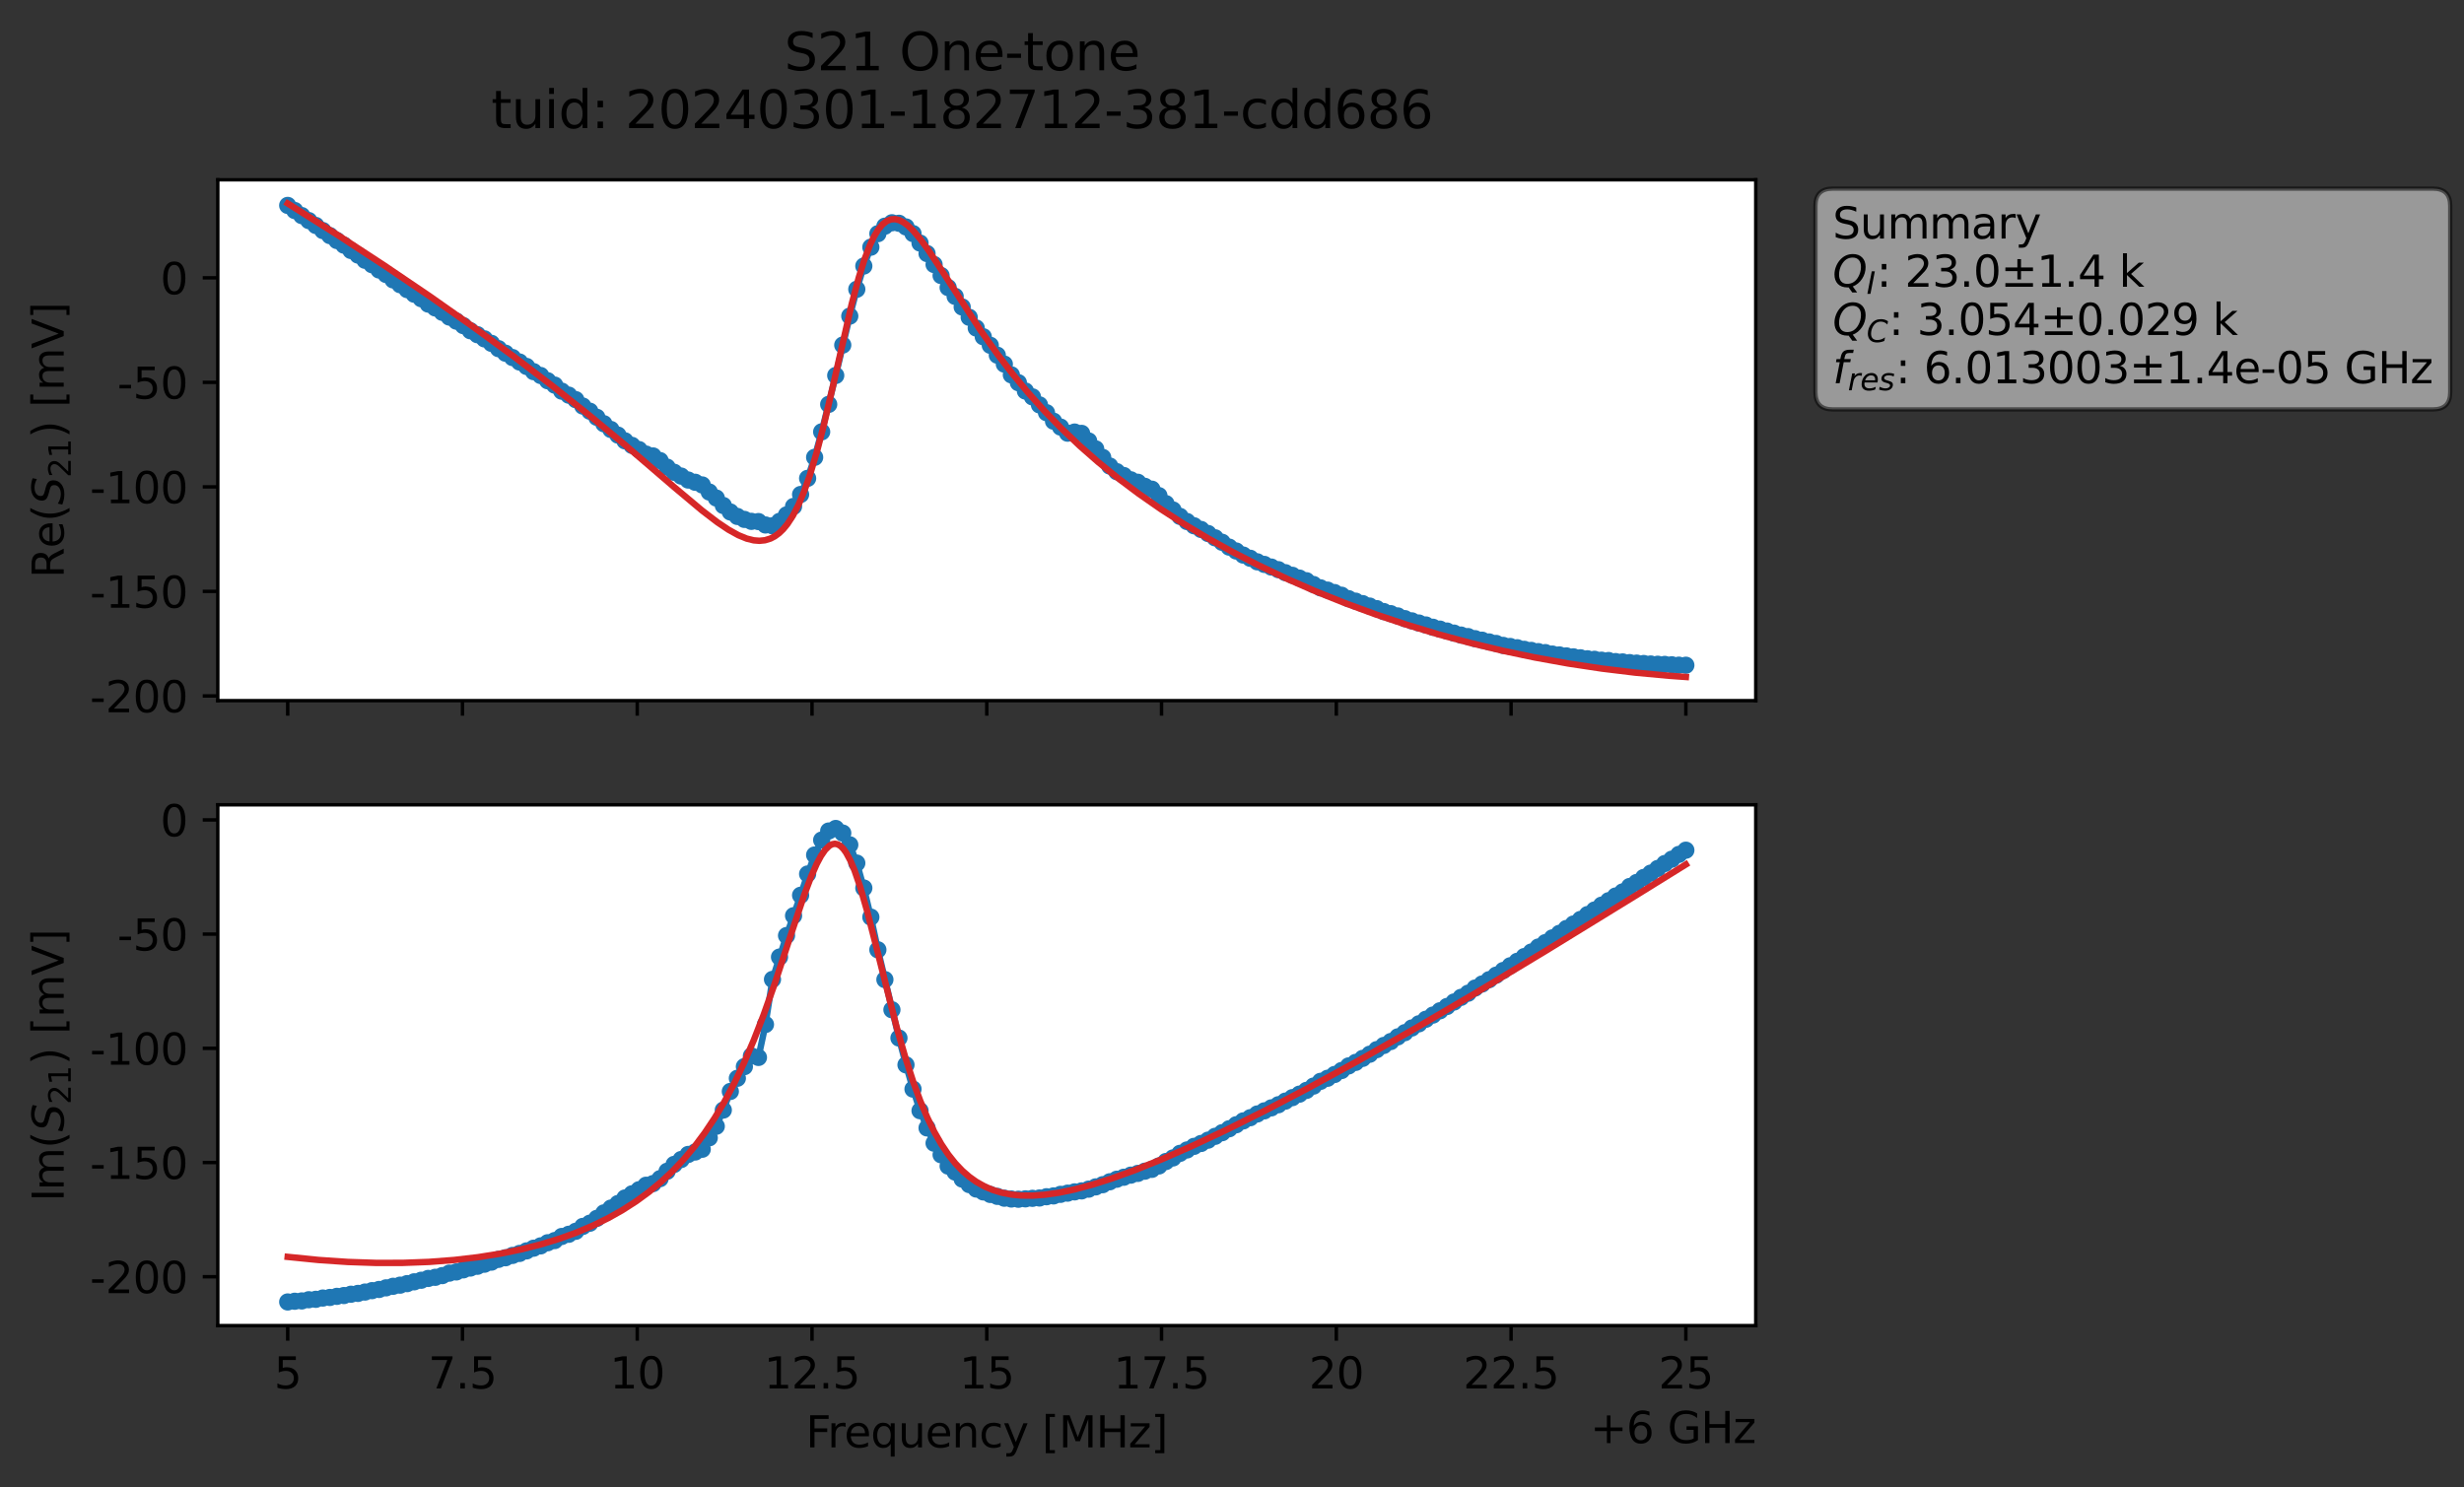 <?xml version="1.0" encoding="utf-8" standalone="no"?>
<!DOCTYPE svg PUBLIC "-//W3C//DTD SVG 1.1//EN"
  "http://www.w3.org/Graphics/SVG/1.1/DTD/svg11.dtd">
<svg xmlns:xlink="http://www.w3.org/1999/xlink" width="572.149pt" height="345.428pt" viewBox="0 0 572.149 345.428" xmlns="http://www.w3.org/2000/svg" version="1.1">
 <rect x="0" y="0" width="572.149" height="345.428" fill="#333333" stroke="none"/>
 <defs>
  <style type="text/css">*{stroke-linejoin: round; stroke-linecap: butt}</style>
 </defs>
 <g id="figure_1">
  <g id="patch_1">
   <path d="M 0 345.428 
L 572.149 345.428 
L 572.149 -0 
L 0 -0 
L 0 345.428 
z
" style="fill: none; opacity: 0"/>
  </g>
  <g id="axes_1">
   <g id="patch_2">
    <path d="M 50.573 162.72 
L 407.693 162.72 
L 407.693 41.76 
L 50.573 41.76 
z
" style="fill: #ffffff"/>
   </g>
   <g id="matplotlib.axis_1">
    <g id="xtick_1">
     <g id="line2d_1">
      <defs>
       <path id="m34d42184cb" d="M 0 0 
L 0 3.5 
" style="stroke: #000000; stroke-width: 0.8"/>
      </defs>
      <g>
       <use xlink:href="#m34d42184cb" x="66.806" y="162.72" style="stroke: #000000; stroke-width: 0.8"/>
      </g>
     </g>
    </g>
    <g id="xtick_2">
     <g id="line2d_2">
      <g>
       <use xlink:href="#m34d42184cb" x="107.388" y="162.72" style="stroke: #000000; stroke-width: 0.8"/>
      </g>
     </g>
    </g>
    <g id="xtick_3">
     <g id="line2d_3">
      <g>
       <use xlink:href="#m34d42184cb" x="147.97" y="162.72" style="stroke: #000000; stroke-width: 0.8"/>
      </g>
     </g>
    </g>
    <g id="xtick_4">
     <g id="line2d_4">
      <g>
       <use xlink:href="#m34d42184cb" x="188.552" y="162.72" style="stroke: #000000; stroke-width: 0.8"/>
      </g>
     </g>
    </g>
    <g id="xtick_5">
     <g id="line2d_5">
      <g>
       <use xlink:href="#m34d42184cb" x="229.133" y="162.72" style="stroke: #000000; stroke-width: 0.8"/>
      </g>
     </g>
    </g>
    <g id="xtick_6">
     <g id="line2d_6">
      <g>
       <use xlink:href="#m34d42184cb" x="269.715" y="162.72" style="stroke: #000000; stroke-width: 0.8"/>
      </g>
     </g>
    </g>
    <g id="xtick_7">
     <g id="line2d_7">
      <g>
       <use xlink:href="#m34d42184cb" x="310.297" y="162.72" style="stroke: #000000; stroke-width: 0.8"/>
      </g>
     </g>
    </g>
    <g id="xtick_8">
     <g id="line2d_8">
      <g>
       <use xlink:href="#m34d42184cb" x="350.879" y="162.72" style="stroke: #000000; stroke-width: 0.8"/>
      </g>
     </g>
    </g>
    <g id="xtick_9">
     <g id="line2d_9">
      <g>
       <use xlink:href="#m34d42184cb" x="391.461" y="162.72" style="stroke: #000000; stroke-width: 0.8"/>
      </g>
     </g>
    </g>
   </g>
   <g id="matplotlib.axis_2">
    <g id="ytick_1">
     <g id="line2d_10">
      <defs>
       <path id="m44bcddf73d" d="M 0 0 
L -3.5 0 
" style="stroke: #000000; stroke-width: 0.8"/>
      </defs>
      <g>
       <use xlink:href="#m44bcddf73d" x="50.573" y="161.628" style="stroke: #000000; stroke-width: 0.8"/>
      </g>
     </g>
     <g id="text_1">
      <!-- -200 -->
      <g transform="translate(20.878 165.427) scale(0.1 -0.1)">
       <defs>
        <path id="DejaVuSans-2d" d="M 313 2009 
L 1997 2009 
L 1997 1497 
L 313 1497 
L 313 2009 
z
" transform="scale(0.016)"/>
        <path id="DejaVuSans-32" d="M 1228 531 
L 3431 531 
L 3431 0 
L 469 0 
L 469 531 
Q 828 903 1448 1529 
Q 2069 2156 2228 2338 
Q 2531 2678 2651 2914 
Q 2772 3150 2772 3378 
Q 2772 3750 2511 3984 
Q 2250 4219 1831 4219 
Q 1534 4219 1204 4116 
Q 875 4013 500 3803 
L 500 4441 
Q 881 4594 1212 4672 
Q 1544 4750 1819 4750 
Q 2544 4750 2975 4387 
Q 3406 4025 3406 3419 
Q 3406 3131 3298 2873 
Q 3191 2616 2906 2266 
Q 2828 2175 2409 1742 
Q 1991 1309 1228 531 
z
" transform="scale(0.016)"/>
        <path id="DejaVuSans-30" d="M 2034 4250 
Q 1547 4250 1301 3770 
Q 1056 3291 1056 2328 
Q 1056 1369 1301 889 
Q 1547 409 2034 409 
Q 2525 409 2770 889 
Q 3016 1369 3016 2328 
Q 3016 3291 2770 3770 
Q 2525 4250 2034 4250 
z
M 2034 4750 
Q 2819 4750 3233 4129 
Q 3647 3509 3647 2328 
Q 3647 1150 3233 529 
Q 2819 -91 2034 -91 
Q 1250 -91 836 529 
Q 422 1150 422 2328 
Q 422 3509 836 4129 
Q 1250 4750 2034 4750 
z
" transform="scale(0.016)"/>
       </defs>
       <use xlink:href="#DejaVuSans-2d"/>
       <use xlink:href="#DejaVuSans-32" x="36.084"/>
       <use xlink:href="#DejaVuSans-30" x="99.707"/>
       <use xlink:href="#DejaVuSans-30" x="163.33"/>
      </g>
     </g>
    </g>
    <g id="ytick_2">
     <g id="line2d_11">
      <g>
       <use xlink:href="#m44bcddf73d" x="50.573" y="137.351" style="stroke: #000000; stroke-width: 0.8"/>
      </g>
     </g>
     <g id="text_2">
      <!-- -150 -->
      <g transform="translate(20.878 141.15) scale(0.1 -0.1)">
       <defs>
        <path id="DejaVuSans-31" d="M 794 531 
L 1825 531 
L 1825 4091 
L 703 3866 
L 703 4441 
L 1819 4666 
L 2450 4666 
L 2450 531 
L 3481 531 
L 3481 0 
L 794 0 
L 794 531 
z
" transform="scale(0.016)"/>
        <path id="DejaVuSans-35" d="M 691 4666 
L 3169 4666 
L 3169 4134 
L 1269 4134 
L 1269 2991 
Q 1406 3038 1543 3061 
Q 1681 3084 1819 3084 
Q 2600 3084 3056 2656 
Q 3513 2228 3513 1497 
Q 3513 744 3044 326 
Q 2575 -91 1722 -91 
Q 1428 -91 1123 -41 
Q 819 9 494 109 
L 494 744 
Q 775 591 1075 516 
Q 1375 441 1709 441 
Q 2250 441 2565 725 
Q 2881 1009 2881 1497 
Q 2881 1984 2565 2268 
Q 2250 2553 1709 2553 
Q 1456 2553 1204 2497 
Q 953 2441 691 2322 
L 691 4666 
z
" transform="scale(0.016)"/>
       </defs>
       <use xlink:href="#DejaVuSans-2d"/>
       <use xlink:href="#DejaVuSans-31" x="36.084"/>
       <use xlink:href="#DejaVuSans-35" x="99.707"/>
       <use xlink:href="#DejaVuSans-30" x="163.33"/>
      </g>
     </g>
    </g>
    <g id="ytick_3">
     <g id="line2d_12">
      <g>
       <use xlink:href="#m44bcddf73d" x="50.573" y="113.074" style="stroke: #000000; stroke-width: 0.8"/>
      </g>
     </g>
     <g id="text_3">
      <!-- -100 -->
      <g transform="translate(20.878 116.873) scale(0.1 -0.1)">
       <use xlink:href="#DejaVuSans-2d"/>
       <use xlink:href="#DejaVuSans-31" x="36.084"/>
       <use xlink:href="#DejaVuSans-30" x="99.707"/>
       <use xlink:href="#DejaVuSans-30" x="163.33"/>
      </g>
     </g>
    </g>
    <g id="ytick_4">
     <g id="line2d_13">
      <g>
       <use xlink:href="#m44bcddf73d" x="50.573" y="88.797" style="stroke: #000000; stroke-width: 0.8"/>
      </g>
     </g>
     <g id="text_4">
      <!-- -50 -->
      <g transform="translate(27.241 92.596) scale(0.1 -0.1)">
       <use xlink:href="#DejaVuSans-2d"/>
       <use xlink:href="#DejaVuSans-35" x="36.084"/>
       <use xlink:href="#DejaVuSans-30" x="99.707"/>
      </g>
     </g>
    </g>
    <g id="ytick_5">
     <g id="line2d_14">
      <g>
       <use xlink:href="#m44bcddf73d" x="50.573" y="64.52" style="stroke: #000000; stroke-width: 0.8"/>
      </g>
     </g>
     <g id="text_5">
      <!-- 0 -->
      <g transform="translate(37.211 68.319) scale(0.1 -0.1)">
       <use xlink:href="#DejaVuSans-30"/>
      </g>
     </g>
    </g>
    <g id="text_6">
     <!-- Re$(S_{21})$ [mV] -->
     <g transform="translate(14.798 134.24) rotate(-90) scale(0.1 -0.1)">
      <defs>
       <path id="DejaVuSans-52" d="M 2841 2188 
Q 3044 2119 3236 1894 
Q 3428 1669 3622 1275 
L 4263 0 
L 3584 0 
L 2988 1197 
Q 2756 1666 2539 1819 
Q 2322 1972 1947 1972 
L 1259 1972 
L 1259 0 
L 628 0 
L 628 4666 
L 2053 4666 
Q 2853 4666 3247 4331 
Q 3641 3997 3641 3322 
Q 3641 2881 3436 2590 
Q 3231 2300 2841 2188 
z
M 1259 4147 
L 1259 2491 
L 2053 2491 
Q 2509 2491 2742 2702 
Q 2975 2913 2975 3322 
Q 2975 3731 2742 3939 
Q 2509 4147 2053 4147 
L 1259 4147 
z
" transform="scale(0.016)"/>
       <path id="DejaVuSans-65" d="M 3597 1894 
L 3597 1613 
L 953 1613 
Q 991 1019 1311 708 
Q 1631 397 2203 397 
Q 2534 397 2845 478 
Q 3156 559 3463 722 
L 3463 178 
Q 3153 47 2828 -22 
Q 2503 -91 2169 -91 
Q 1331 -91 842 396 
Q 353 884 353 1716 
Q 353 2575 817 3079 
Q 1281 3584 2069 3584 
Q 2775 3584 3186 3129 
Q 3597 2675 3597 1894 
z
M 3022 2063 
Q 3016 2534 2758 2815 
Q 2500 3097 2075 3097 
Q 1594 3097 1305 2825 
Q 1016 2553 972 2059 
L 3022 2063 
z
" transform="scale(0.016)"/>
       <path id="DejaVuSans-28" d="M 1984 4856 
Q 1566 4138 1362 3434 
Q 1159 2731 1159 2009 
Q 1159 1288 1364 580 
Q 1569 -128 1984 -844 
L 1484 -844 
Q 1016 -109 783 600 
Q 550 1309 550 2009 
Q 550 2706 781 3412 
Q 1013 4119 1484 4856 
L 1984 4856 
z
" transform="scale(0.016)"/>
       <path id="DejaVuSans-Oblique-53" d="M 3859 4513 
L 3738 3897 
Q 3422 4066 3111 4152 
Q 2800 4238 2509 4238 
Q 1944 4238 1609 3991 
Q 1275 3744 1275 3334 
Q 1275 3109 1398 2989 
Q 1522 2869 2034 2731 
L 2413 2638 
Q 3053 2472 3303 2217 
Q 3553 1963 3553 1503 
Q 3553 797 2998 353 
Q 2444 -91 1538 -91 
Q 1166 -91 791 -17 
Q 416 56 38 206 
L 166 856 
Q 513 641 861 531 
Q 1209 422 1556 422 
Q 2147 422 2503 684 
Q 2859 947 2859 1369 
Q 2859 1650 2717 1795 
Q 2575 1941 2106 2059 
L 1728 2156 
Q 1081 2325 845 2545 
Q 609 2766 609 3163 
Q 609 3859 1145 4304 
Q 1681 4750 2541 4750 
Q 2875 4750 3203 4690 
Q 3531 4631 3859 4513 
z
" transform="scale(0.016)"/>
       <path id="DejaVuSans-29" d="M 513 4856 
L 1013 4856 
Q 1481 4119 1714 3412 
Q 1947 2706 1947 2009 
Q 1947 1309 1714 600 
Q 1481 -109 1013 -844 
L 513 -844 
Q 928 -128 1133 580 
Q 1338 1288 1338 2009 
Q 1338 2731 1133 3434 
Q 928 4138 513 4856 
z
" transform="scale(0.016)"/>
       <path id="DejaVuSans-20" transform="scale(0.016)"/>
       <path id="DejaVuSans-5b" d="M 550 4863 
L 1875 4863 
L 1875 4416 
L 1125 4416 
L 1125 -397 
L 1875 -397 
L 1875 -844 
L 550 -844 
L 550 4863 
z
" transform="scale(0.016)"/>
       <path id="DejaVuSans-6d" d="M 3328 2828 
Q 3544 3216 3844 3400 
Q 4144 3584 4550 3584 
Q 5097 3584 5394 3201 
Q 5691 2819 5691 2113 
L 5691 0 
L 5113 0 
L 5113 2094 
Q 5113 2597 4934 2840 
Q 4756 3084 4391 3084 
Q 3944 3084 3684 2787 
Q 3425 2491 3425 1978 
L 3425 0 
L 2847 0 
L 2847 2094 
Q 2847 2600 2669 2842 
Q 2491 3084 2119 3084 
Q 1678 3084 1418 2786 
Q 1159 2488 1159 1978 
L 1159 0 
L 581 0 
L 581 3500 
L 1159 3500 
L 1159 2956 
Q 1356 3278 1631 3431 
Q 1906 3584 2284 3584 
Q 2666 3584 2933 3390 
Q 3200 3197 3328 2828 
z
" transform="scale(0.016)"/>
       <path id="DejaVuSans-56" d="M 1831 0 
L 50 4666 
L 709 4666 
L 2188 738 
L 3669 4666 
L 4325 4666 
L 2547 0 
L 1831 0 
z
" transform="scale(0.016)"/>
       <path id="DejaVuSans-5d" d="M 1947 4863 
L 1947 -844 
L 622 -844 
L 622 -397 
L 1369 -397 
L 1369 4416 
L 622 4416 
L 622 4863 
L 1947 4863 
z
" transform="scale(0.016)"/>
      </defs>
      <use xlink:href="#DejaVuSans-52" transform="translate(0 0.016)"/>
      <use xlink:href="#DejaVuSans-65" transform="translate(69.482 0.016)"/>
      <use xlink:href="#DejaVuSans-28" transform="translate(131.006 0.016)"/>
      <use xlink:href="#DejaVuSans-Oblique-53" transform="translate(170.02 0.016)"/>
      <use xlink:href="#DejaVuSans-32" transform="translate(233.496 -16.391) scale(0.7)"/>
      <use xlink:href="#DejaVuSans-31" transform="translate(278.032 -16.391) scale(0.7)"/>
      <use xlink:href="#DejaVuSans-29" transform="translate(325.303 0.016)"/>
      <use xlink:href="#DejaVuSans-20" transform="translate(364.316 0.016)"/>
      <use xlink:href="#DejaVuSans-5b" transform="translate(396.104 0.016)"/>
      <use xlink:href="#DejaVuSans-6d" transform="translate(435.117 0.016)"/>
      <use xlink:href="#DejaVuSans-56" transform="translate(532.529 0.016)"/>
      <use xlink:href="#DejaVuSans-5d" transform="translate(600.938 0.016)"/>
     </g>
    </g>
   </g>
   <g id="line2d_15">
    <path d="M 66.806 47.709 
L 76.595 54.719 
L 96.172 68.329 
L 97.803 69.372 
L 99.435 70.625 
L 101.066 71.517 
L 107.592 75.628 
L 109.223 76.815 
L 112.486 78.701 
L 114.118 79.744 
L 115.749 80.969 
L 123.906 86.317 
L 125.538 87.208 
L 127.169 88.426 
L 128.8 89.439 
L 130.432 90.842 
L 133.695 92.82 
L 135.326 94.304 
L 136.958 95.502 
L 143.483 101.051 
L 145.115 102.385 
L 150.009 105.461 
L 151.641 105.891 
L 153.272 106.974 
L 154.903 108.495 
L 156.535 109.689 
L 159.798 111.488 
L 163.061 112.628 
L 164.692 114.267 
L 166.323 115.667 
L 167.955 117.4 
L 169.586 118.903 
L 171.218 119.944 
L 172.849 120.629 
L 174.481 121.084 
L 176.112 121.134 
L 177.743 121.925 
L 179.375 122.119 
L 181.006 121.091 
L 182.638 119.58 
L 184.269 117.618 
L 185.901 114.843 
L 187.532 111.096 
L 189.163 106.213 
L 190.795 100.295 
L 194.058 87.203 
L 197.321 73.415 
L 198.952 67.178 
L 200.583 61.784 
L 202.215 57.407 
L 203.846 54.274 
L 205.478 52.53 
L 207.109 51.736 
L 208.741 51.855 
L 210.372 52.707 
L 212.003 54.247 
L 213.635 56.45 
L 216.898 61.435 
L 218.529 63.998 
L 220.161 66.785 
L 221.792 68.834 
L 226.686 76.182 
L 229.949 80.197 
L 231.581 82.494 
L 233.212 84.566 
L 234.843 87.063 
L 238.106 90.818 
L 239.738 92.175 
L 244.632 97.821 
L 247.895 100.603 
L 249.526 100.341 
L 251.158 100.651 
L 254.421 104.25 
L 257.683 108.231 
L 259.315 109.541 
L 262.578 111.433 
L 264.209 112.004 
L 265.841 112.952 
L 267.472 113.613 
L 269.103 115.11 
L 270.735 116.965 
L 273.998 119.933 
L 275.629 121.124 
L 277.261 122.111 
L 280.523 123.907 
L 283.786 125.948 
L 285.418 127.067 
L 290.312 129.657 
L 291.943 130.484 
L 296.838 132.305 
L 300.101 133.616 
L 303.363 134.874 
L 306.626 136.525 
L 309.889 137.625 
L 311.521 138.242 
L 313.152 139.043 
L 327.835 144.193 
L 334.361 146.109 
L 344.149 148.685 
L 349.044 149.891 
L 352.306 150.438 
L 355.569 151.055 
L 362.095 152.106 
L 370.252 153.121 
L 371.884 153.33 
L 373.515 153.403 
L 375.146 153.651 
L 378.409 153.889 
L 384.935 154.269 
L 391.461 154.498 
L 391.461 154.498 
" clip-path="url(#p1d27b0f990)" style="fill: none; stroke: #1f77b4; stroke-width: 1.5; stroke-linecap: square"/>
    <defs>
     <path id="m74e6bc49ab" d="M 0 1.5 
C 0.398 1.5 0.779 1.342 1.061 1.061 
C 1.342 0.779 1.5 0.398 1.5 0 
C 1.5 -0.398 1.342 -0.779 1.061 -1.061 
C 0.779 -1.342 0.398 -1.5 0 -1.5 
C -0.398 -1.5 -0.779 -1.342 -1.061 -1.061 
C -1.342 -0.779 -1.5 -0.398 -1.5 0 
C -1.5 0.398 -1.342 0.779 -1.061 1.061 
C -0.779 1.342 -0.398 1.5 0 1.5 
z
" style="stroke: #1f77b4"/>
    </defs>
    <g clip-path="url(#p1d27b0f990)">
     <use xlink:href="#m74e6bc49ab" x="66.806" y="47.709" style="fill: #1f77b4; stroke: #1f77b4"/>
     <use xlink:href="#m74e6bc49ab" x="68.438" y="48.898" style="fill: #1f77b4; stroke: #1f77b4"/>
     <use xlink:href="#m74e6bc49ab" x="70.069" y="50.07" style="fill: #1f77b4; stroke: #1f77b4"/>
     <use xlink:href="#m74e6bc49ab" x="71.7" y="51.226" style="fill: #1f77b4; stroke: #1f77b4"/>
     <use xlink:href="#m74e6bc49ab" x="73.332" y="52.362" style="fill: #1f77b4; stroke: #1f77b4"/>
     <use xlink:href="#m74e6bc49ab" x="74.963" y="53.55" style="fill: #1f77b4; stroke: #1f77b4"/>
     <use xlink:href="#m74e6bc49ab" x="76.595" y="54.719" style="fill: #1f77b4; stroke: #1f77b4"/>
     <use xlink:href="#m74e6bc49ab" x="78.226" y="55.863" style="fill: #1f77b4; stroke: #1f77b4"/>
     <use xlink:href="#m74e6bc49ab" x="79.858" y="56.933" style="fill: #1f77b4; stroke: #1f77b4"/>
     <use xlink:href="#m74e6bc49ab" x="81.489" y="58.175" style="fill: #1f77b4; stroke: #1f77b4"/>
     <use xlink:href="#m74e6bc49ab" x="83.12" y="59.234" style="fill: #1f77b4; stroke: #1f77b4"/>
     <use xlink:href="#m74e6bc49ab" x="84.752" y="60.444" style="fill: #1f77b4; stroke: #1f77b4"/>
     <use xlink:href="#m74e6bc49ab" x="86.383" y="61.473" style="fill: #1f77b4; stroke: #1f77b4"/>
     <use xlink:href="#m74e6bc49ab" x="88.015" y="62.7" style="fill: #1f77b4; stroke: #1f77b4"/>
     <use xlink:href="#m74e6bc49ab" x="89.646" y="63.748" style="fill: #1f77b4; stroke: #1f77b4"/>
     <use xlink:href="#m74e6bc49ab" x="91.278" y="65.003" style="fill: #1f77b4; stroke: #1f77b4"/>
     <use xlink:href="#m74e6bc49ab" x="92.909" y="66.117" style="fill: #1f77b4; stroke: #1f77b4"/>
     <use xlink:href="#m74e6bc49ab" x="94.54" y="67.259" style="fill: #1f77b4; stroke: #1f77b4"/>
     <use xlink:href="#m74e6bc49ab" x="96.172" y="68.329" style="fill: #1f77b4; stroke: #1f77b4"/>
     <use xlink:href="#m74e6bc49ab" x="97.803" y="69.372" style="fill: #1f77b4; stroke: #1f77b4"/>
     <use xlink:href="#m74e6bc49ab" x="99.435" y="70.625" style="fill: #1f77b4; stroke: #1f77b4"/>
     <use xlink:href="#m74e6bc49ab" x="101.066" y="71.517" style="fill: #1f77b4; stroke: #1f77b4"/>
     <use xlink:href="#m74e6bc49ab" x="102.698" y="72.535" style="fill: #1f77b4; stroke: #1f77b4"/>
     <use xlink:href="#m74e6bc49ab" x="104.329" y="73.633" style="fill: #1f77b4; stroke: #1f77b4"/>
     <use xlink:href="#m74e6bc49ab" x="105.96" y="74.58" style="fill: #1f77b4; stroke: #1f77b4"/>
     <use xlink:href="#m74e6bc49ab" x="107.592" y="75.628" style="fill: #1f77b4; stroke: #1f77b4"/>
     <use xlink:href="#m74e6bc49ab" x="109.223" y="76.815" style="fill: #1f77b4; stroke: #1f77b4"/>
     <use xlink:href="#m74e6bc49ab" x="110.855" y="77.73" style="fill: #1f77b4; stroke: #1f77b4"/>
     <use xlink:href="#m74e6bc49ab" x="112.486" y="78.701" style="fill: #1f77b4; stroke: #1f77b4"/>
     <use xlink:href="#m74e6bc49ab" x="114.118" y="79.744" style="fill: #1f77b4; stroke: #1f77b4"/>
     <use xlink:href="#m74e6bc49ab" x="115.749" y="80.969" style="fill: #1f77b4; stroke: #1f77b4"/>
     <use xlink:href="#m74e6bc49ab" x="117.38" y="82.032" style="fill: #1f77b4; stroke: #1f77b4"/>
     <use xlink:href="#m74e6bc49ab" x="119.012" y="83.04" style="fill: #1f77b4; stroke: #1f77b4"/>
     <use xlink:href="#m74e6bc49ab" x="120.643" y="84.08" style="fill: #1f77b4; stroke: #1f77b4"/>
     <use xlink:href="#m74e6bc49ab" x="122.275" y="85.109" style="fill: #1f77b4; stroke: #1f77b4"/>
     <use xlink:href="#m74e6bc49ab" x="123.906" y="86.317" style="fill: #1f77b4; stroke: #1f77b4"/>
     <use xlink:href="#m74e6bc49ab" x="125.538" y="87.208" style="fill: #1f77b4; stroke: #1f77b4"/>
     <use xlink:href="#m74e6bc49ab" x="127.169" y="88.426" style="fill: #1f77b4; stroke: #1f77b4"/>
     <use xlink:href="#m74e6bc49ab" x="128.8" y="89.439" style="fill: #1f77b4; stroke: #1f77b4"/>
     <use xlink:href="#m74e6bc49ab" x="130.432" y="90.842" style="fill: #1f77b4; stroke: #1f77b4"/>
     <use xlink:href="#m74e6bc49ab" x="132.063" y="91.772" style="fill: #1f77b4; stroke: #1f77b4"/>
     <use xlink:href="#m74e6bc49ab" x="133.695" y="92.82" style="fill: #1f77b4; stroke: #1f77b4"/>
     <use xlink:href="#m74e6bc49ab" x="135.326" y="94.304" style="fill: #1f77b4; stroke: #1f77b4"/>
     <use xlink:href="#m74e6bc49ab" x="136.958" y="95.502" style="fill: #1f77b4; stroke: #1f77b4"/>
     <use xlink:href="#m74e6bc49ab" x="138.589" y="96.921" style="fill: #1f77b4; stroke: #1f77b4"/>
     <use xlink:href="#m74e6bc49ab" x="140.221" y="98.41" style="fill: #1f77b4; stroke: #1f77b4"/>
     <use xlink:href="#m74e6bc49ab" x="141.852" y="99.746" style="fill: #1f77b4; stroke: #1f77b4"/>
     <use xlink:href="#m74e6bc49ab" x="143.483" y="101.051" style="fill: #1f77b4; stroke: #1f77b4"/>
     <use xlink:href="#m74e6bc49ab" x="145.115" y="102.385" style="fill: #1f77b4; stroke: #1f77b4"/>
     <use xlink:href="#m74e6bc49ab" x="146.746" y="103.439" style="fill: #1f77b4; stroke: #1f77b4"/>
     <use xlink:href="#m74e6bc49ab" x="148.378" y="104.412" style="fill: #1f77b4; stroke: #1f77b4"/>
     <use xlink:href="#m74e6bc49ab" x="150.009" y="105.461" style="fill: #1f77b4; stroke: #1f77b4"/>
     <use xlink:href="#m74e6bc49ab" x="151.641" y="105.891" style="fill: #1f77b4; stroke: #1f77b4"/>
     <use xlink:href="#m74e6bc49ab" x="153.272" y="106.974" style="fill: #1f77b4; stroke: #1f77b4"/>
     <use xlink:href="#m74e6bc49ab" x="154.903" y="108.495" style="fill: #1f77b4; stroke: #1f77b4"/>
     <use xlink:href="#m74e6bc49ab" x="156.535" y="109.689" style="fill: #1f77b4; stroke: #1f77b4"/>
     <use xlink:href="#m74e6bc49ab" x="158.166" y="110.568" style="fill: #1f77b4; stroke: #1f77b4"/>
     <use xlink:href="#m74e6bc49ab" x="159.798" y="111.488" style="fill: #1f77b4; stroke: #1f77b4"/>
     <use xlink:href="#m74e6bc49ab" x="161.429" y="112.006" style="fill: #1f77b4; stroke: #1f77b4"/>
     <use xlink:href="#m74e6bc49ab" x="163.061" y="112.628" style="fill: #1f77b4; stroke: #1f77b4"/>
     <use xlink:href="#m74e6bc49ab" x="164.692" y="114.267" style="fill: #1f77b4; stroke: #1f77b4"/>
     <use xlink:href="#m74e6bc49ab" x="166.323" y="115.667" style="fill: #1f77b4; stroke: #1f77b4"/>
     <use xlink:href="#m74e6bc49ab" x="167.955" y="117.4" style="fill: #1f77b4; stroke: #1f77b4"/>
     <use xlink:href="#m74e6bc49ab" x="169.586" y="118.903" style="fill: #1f77b4; stroke: #1f77b4"/>
     <use xlink:href="#m74e6bc49ab" x="171.218" y="119.944" style="fill: #1f77b4; stroke: #1f77b4"/>
     <use xlink:href="#m74e6bc49ab" x="172.849" y="120.629" style="fill: #1f77b4; stroke: #1f77b4"/>
     <use xlink:href="#m74e6bc49ab" x="174.481" y="121.084" style="fill: #1f77b4; stroke: #1f77b4"/>
     <use xlink:href="#m74e6bc49ab" x="176.112" y="121.134" style="fill: #1f77b4; stroke: #1f77b4"/>
     <use xlink:href="#m74e6bc49ab" x="177.743" y="121.925" style="fill: #1f77b4; stroke: #1f77b4"/>
     <use xlink:href="#m74e6bc49ab" x="179.375" y="122.119" style="fill: #1f77b4; stroke: #1f77b4"/>
     <use xlink:href="#m74e6bc49ab" x="181.006" y="121.091" style="fill: #1f77b4; stroke: #1f77b4"/>
     <use xlink:href="#m74e6bc49ab" x="182.638" y="119.58" style="fill: #1f77b4; stroke: #1f77b4"/>
     <use xlink:href="#m74e6bc49ab" x="184.269" y="117.618" style="fill: #1f77b4; stroke: #1f77b4"/>
     <use xlink:href="#m74e6bc49ab" x="185.901" y="114.843" style="fill: #1f77b4; stroke: #1f77b4"/>
     <use xlink:href="#m74e6bc49ab" x="187.532" y="111.096" style="fill: #1f77b4; stroke: #1f77b4"/>
     <use xlink:href="#m74e6bc49ab" x="189.163" y="106.213" style="fill: #1f77b4; stroke: #1f77b4"/>
     <use xlink:href="#m74e6bc49ab" x="190.795" y="100.295" style="fill: #1f77b4; stroke: #1f77b4"/>
     <use xlink:href="#m74e6bc49ab" x="192.426" y="93.913" style="fill: #1f77b4; stroke: #1f77b4"/>
     <use xlink:href="#m74e6bc49ab" x="194.058" y="87.203" style="fill: #1f77b4; stroke: #1f77b4"/>
     <use xlink:href="#m74e6bc49ab" x="195.689" y="80.143" style="fill: #1f77b4; stroke: #1f77b4"/>
     <use xlink:href="#m74e6bc49ab" x="197.321" y="73.415" style="fill: #1f77b4; stroke: #1f77b4"/>
     <use xlink:href="#m74e6bc49ab" x="198.952" y="67.178" style="fill: #1f77b4; stroke: #1f77b4"/>
     <use xlink:href="#m74e6bc49ab" x="200.583" y="61.784" style="fill: #1f77b4; stroke: #1f77b4"/>
     <use xlink:href="#m74e6bc49ab" x="202.215" y="57.407" style="fill: #1f77b4; stroke: #1f77b4"/>
     <use xlink:href="#m74e6bc49ab" x="203.846" y="54.274" style="fill: #1f77b4; stroke: #1f77b4"/>
     <use xlink:href="#m74e6bc49ab" x="205.478" y="52.53" style="fill: #1f77b4; stroke: #1f77b4"/>
     <use xlink:href="#m74e6bc49ab" x="207.109" y="51.736" style="fill: #1f77b4; stroke: #1f77b4"/>
     <use xlink:href="#m74e6bc49ab" x="208.741" y="51.855" style="fill: #1f77b4; stroke: #1f77b4"/>
     <use xlink:href="#m74e6bc49ab" x="210.372" y="52.707" style="fill: #1f77b4; stroke: #1f77b4"/>
     <use xlink:href="#m74e6bc49ab" x="212.003" y="54.247" style="fill: #1f77b4; stroke: #1f77b4"/>
     <use xlink:href="#m74e6bc49ab" x="213.635" y="56.45" style="fill: #1f77b4; stroke: #1f77b4"/>
     <use xlink:href="#m74e6bc49ab" x="215.266" y="58.887" style="fill: #1f77b4; stroke: #1f77b4"/>
     <use xlink:href="#m74e6bc49ab" x="216.898" y="61.435" style="fill: #1f77b4; stroke: #1f77b4"/>
     <use xlink:href="#m74e6bc49ab" x="218.529" y="63.998" style="fill: #1f77b4; stroke: #1f77b4"/>
     <use xlink:href="#m74e6bc49ab" x="220.161" y="66.785" style="fill: #1f77b4; stroke: #1f77b4"/>
     <use xlink:href="#m74e6bc49ab" x="221.792" y="68.834" style="fill: #1f77b4; stroke: #1f77b4"/>
     <use xlink:href="#m74e6bc49ab" x="223.423" y="71.295" style="fill: #1f77b4; stroke: #1f77b4"/>
     <use xlink:href="#m74e6bc49ab" x="225.055" y="73.692" style="fill: #1f77b4; stroke: #1f77b4"/>
     <use xlink:href="#m74e6bc49ab" x="226.686" y="76.182" style="fill: #1f77b4; stroke: #1f77b4"/>
     <use xlink:href="#m74e6bc49ab" x="228.318" y="78.21" style="fill: #1f77b4; stroke: #1f77b4"/>
     <use xlink:href="#m74e6bc49ab" x="229.949" y="80.197" style="fill: #1f77b4; stroke: #1f77b4"/>
     <use xlink:href="#m74e6bc49ab" x="231.581" y="82.494" style="fill: #1f77b4; stroke: #1f77b4"/>
     <use xlink:href="#m74e6bc49ab" x="233.212" y="84.566" style="fill: #1f77b4; stroke: #1f77b4"/>
     <use xlink:href="#m74e6bc49ab" x="234.843" y="87.063" style="fill: #1f77b4; stroke: #1f77b4"/>
     <use xlink:href="#m74e6bc49ab" x="236.475" y="88.882" style="fill: #1f77b4; stroke: #1f77b4"/>
     <use xlink:href="#m74e6bc49ab" x="238.106" y="90.818" style="fill: #1f77b4; stroke: #1f77b4"/>
     <use xlink:href="#m74e6bc49ab" x="239.738" y="92.175" style="fill: #1f77b4; stroke: #1f77b4"/>
     <use xlink:href="#m74e6bc49ab" x="241.369" y="94.037" style="fill: #1f77b4; stroke: #1f77b4"/>
     <use xlink:href="#m74e6bc49ab" x="243.001" y="95.843" style="fill: #1f77b4; stroke: #1f77b4"/>
     <use xlink:href="#m74e6bc49ab" x="244.632" y="97.821" style="fill: #1f77b4; stroke: #1f77b4"/>
     <use xlink:href="#m74e6bc49ab" x="246.263" y="99.186" style="fill: #1f77b4; stroke: #1f77b4"/>
     <use xlink:href="#m74e6bc49ab" x="247.895" y="100.603" style="fill: #1f77b4; stroke: #1f77b4"/>
     <use xlink:href="#m74e6bc49ab" x="249.526" y="100.341" style="fill: #1f77b4; stroke: #1f77b4"/>
     <use xlink:href="#m74e6bc49ab" x="251.158" y="100.651" style="fill: #1f77b4; stroke: #1f77b4"/>
     <use xlink:href="#m74e6bc49ab" x="252.789" y="102.41" style="fill: #1f77b4; stroke: #1f77b4"/>
     <use xlink:href="#m74e6bc49ab" x="254.421" y="104.25" style="fill: #1f77b4; stroke: #1f77b4"/>
     <use xlink:href="#m74e6bc49ab" x="256.052" y="106.23" style="fill: #1f77b4; stroke: #1f77b4"/>
     <use xlink:href="#m74e6bc49ab" x="257.683" y="108.231" style="fill: #1f77b4; stroke: #1f77b4"/>
     <use xlink:href="#m74e6bc49ab" x="259.315" y="109.541" style="fill: #1f77b4; stroke: #1f77b4"/>
     <use xlink:href="#m74e6bc49ab" x="260.946" y="110.438" style="fill: #1f77b4; stroke: #1f77b4"/>
     <use xlink:href="#m74e6bc49ab" x="262.578" y="111.433" style="fill: #1f77b4; stroke: #1f77b4"/>
     <use xlink:href="#m74e6bc49ab" x="264.209" y="112.004" style="fill: #1f77b4; stroke: #1f77b4"/>
     <use xlink:href="#m74e6bc49ab" x="265.841" y="112.952" style="fill: #1f77b4; stroke: #1f77b4"/>
     <use xlink:href="#m74e6bc49ab" x="267.472" y="113.613" style="fill: #1f77b4; stroke: #1f77b4"/>
     <use xlink:href="#m74e6bc49ab" x="269.103" y="115.11" style="fill: #1f77b4; stroke: #1f77b4"/>
     <use xlink:href="#m74e6bc49ab" x="270.735" y="116.965" style="fill: #1f77b4; stroke: #1f77b4"/>
     <use xlink:href="#m74e6bc49ab" x="272.366" y="118.439" style="fill: #1f77b4; stroke: #1f77b4"/>
     <use xlink:href="#m74e6bc49ab" x="273.998" y="119.933" style="fill: #1f77b4; stroke: #1f77b4"/>
     <use xlink:href="#m74e6bc49ab" x="275.629" y="121.124" style="fill: #1f77b4; stroke: #1f77b4"/>
     <use xlink:href="#m74e6bc49ab" x="277.261" y="122.111" style="fill: #1f77b4; stroke: #1f77b4"/>
     <use xlink:href="#m74e6bc49ab" x="278.892" y="122.966" style="fill: #1f77b4; stroke: #1f77b4"/>
     <use xlink:href="#m74e6bc49ab" x="280.523" y="123.907" style="fill: #1f77b4; stroke: #1f77b4"/>
     <use xlink:href="#m74e6bc49ab" x="282.155" y="124.908" style="fill: #1f77b4; stroke: #1f77b4"/>
     <use xlink:href="#m74e6bc49ab" x="283.786" y="125.948" style="fill: #1f77b4; stroke: #1f77b4"/>
     <use xlink:href="#m74e6bc49ab" x="285.418" y="127.067" style="fill: #1f77b4; stroke: #1f77b4"/>
     <use xlink:href="#m74e6bc49ab" x="287.049" y="127.97" style="fill: #1f77b4; stroke: #1f77b4"/>
     <use xlink:href="#m74e6bc49ab" x="288.681" y="128.915" style="fill: #1f77b4; stroke: #1f77b4"/>
     <use xlink:href="#m74e6bc49ab" x="290.312" y="129.657" style="fill: #1f77b4; stroke: #1f77b4"/>
     <use xlink:href="#m74e6bc49ab" x="291.943" y="130.484" style="fill: #1f77b4; stroke: #1f77b4"/>
     <use xlink:href="#m74e6bc49ab" x="293.575" y="131.082" style="fill: #1f77b4; stroke: #1f77b4"/>
     <use xlink:href="#m74e6bc49ab" x="295.206" y="131.699" style="fill: #1f77b4; stroke: #1f77b4"/>
     <use xlink:href="#m74e6bc49ab" x="296.838" y="132.305" style="fill: #1f77b4; stroke: #1f77b4"/>
     <use xlink:href="#m74e6bc49ab" x="298.469" y="133.005" style="fill: #1f77b4; stroke: #1f77b4"/>
     <use xlink:href="#m74e6bc49ab" x="300.101" y="133.616" style="fill: #1f77b4; stroke: #1f77b4"/>
     <use xlink:href="#m74e6bc49ab" x="301.732" y="134.261" style="fill: #1f77b4; stroke: #1f77b4"/>
     <use xlink:href="#m74e6bc49ab" x="303.363" y="134.874" style="fill: #1f77b4; stroke: #1f77b4"/>
     <use xlink:href="#m74e6bc49ab" x="304.995" y="135.749" style="fill: #1f77b4; stroke: #1f77b4"/>
     <use xlink:href="#m74e6bc49ab" x="306.626" y="136.525" style="fill: #1f77b4; stroke: #1f77b4"/>
     <use xlink:href="#m74e6bc49ab" x="308.258" y="137.053" style="fill: #1f77b4; stroke: #1f77b4"/>
     <use xlink:href="#m74e6bc49ab" x="309.889" y="137.625" style="fill: #1f77b4; stroke: #1f77b4"/>
     <use xlink:href="#m74e6bc49ab" x="311.521" y="138.242" style="fill: #1f77b4; stroke: #1f77b4"/>
     <use xlink:href="#m74e6bc49ab" x="313.152" y="139.043" style="fill: #1f77b4; stroke: #1f77b4"/>
     <use xlink:href="#m74e6bc49ab" x="314.784" y="139.62" style="fill: #1f77b4; stroke: #1f77b4"/>
     <use xlink:href="#m74e6bc49ab" x="316.415" y="140.188" style="fill: #1f77b4; stroke: #1f77b4"/>
     <use xlink:href="#m74e6bc49ab" x="318.046" y="140.76" style="fill: #1f77b4; stroke: #1f77b4"/>
     <use xlink:href="#m74e6bc49ab" x="319.678" y="141.352" style="fill: #1f77b4; stroke: #1f77b4"/>
     <use xlink:href="#m74e6bc49ab" x="321.309" y="142.031" style="fill: #1f77b4; stroke: #1f77b4"/>
     <use xlink:href="#m74e6bc49ab" x="322.941" y="142.52" style="fill: #1f77b4; stroke: #1f77b4"/>
     <use xlink:href="#m74e6bc49ab" x="324.572" y="143.046" style="fill: #1f77b4; stroke: #1f77b4"/>
     <use xlink:href="#m74e6bc49ab" x="326.204" y="143.674" style="fill: #1f77b4; stroke: #1f77b4"/>
     <use xlink:href="#m74e6bc49ab" x="327.835" y="144.193" style="fill: #1f77b4; stroke: #1f77b4"/>
     <use xlink:href="#m74e6bc49ab" x="329.466" y="144.694" style="fill: #1f77b4; stroke: #1f77b4"/>
     <use xlink:href="#m74e6bc49ab" x="331.098" y="145.149" style="fill: #1f77b4; stroke: #1f77b4"/>
     <use xlink:href="#m74e6bc49ab" x="332.729" y="145.677" style="fill: #1f77b4; stroke: #1f77b4"/>
     <use xlink:href="#m74e6bc49ab" x="334.361" y="146.109" style="fill: #1f77b4; stroke: #1f77b4"/>
     <use xlink:href="#m74e6bc49ab" x="335.992" y="146.555" style="fill: #1f77b4; stroke: #1f77b4"/>
     <use xlink:href="#m74e6bc49ab" x="337.624" y="147.036" style="fill: #1f77b4; stroke: #1f77b4"/>
     <use xlink:href="#m74e6bc49ab" x="339.255" y="147.491" style="fill: #1f77b4; stroke: #1f77b4"/>
     <use xlink:href="#m74e6bc49ab" x="340.886" y="147.842" style="fill: #1f77b4; stroke: #1f77b4"/>
     <use xlink:href="#m74e6bc49ab" x="342.518" y="148.33" style="fill: #1f77b4; stroke: #1f77b4"/>
     <use xlink:href="#m74e6bc49ab" x="344.149" y="148.685" style="fill: #1f77b4; stroke: #1f77b4"/>
     <use xlink:href="#m74e6bc49ab" x="345.781" y="149.085" style="fill: #1f77b4; stroke: #1f77b4"/>
     <use xlink:href="#m74e6bc49ab" x="347.412" y="149.437" style="fill: #1f77b4; stroke: #1f77b4"/>
     <use xlink:href="#m74e6bc49ab" x="349.044" y="149.891" style="fill: #1f77b4; stroke: #1f77b4"/>
     <use xlink:href="#m74e6bc49ab" x="350.675" y="150.144" style="fill: #1f77b4; stroke: #1f77b4"/>
     <use xlink:href="#m74e6bc49ab" x="352.306" y="150.438" style="fill: #1f77b4; stroke: #1f77b4"/>
     <use xlink:href="#m74e6bc49ab" x="353.938" y="150.802" style="fill: #1f77b4; stroke: #1f77b4"/>
     <use xlink:href="#m74e6bc49ab" x="355.569" y="151.055" style="fill: #1f77b4; stroke: #1f77b4"/>
     <use xlink:href="#m74e6bc49ab" x="357.201" y="151.339" style="fill: #1f77b4; stroke: #1f77b4"/>
     <use xlink:href="#m74e6bc49ab" x="358.832" y="151.565" style="fill: #1f77b4; stroke: #1f77b4"/>
     <use xlink:href="#m74e6bc49ab" x="360.464" y="151.906" style="fill: #1f77b4; stroke: #1f77b4"/>
     <use xlink:href="#m74e6bc49ab" x="362.095" y="152.106" style="fill: #1f77b4; stroke: #1f77b4"/>
     <use xlink:href="#m74e6bc49ab" x="363.726" y="152.331" style="fill: #1f77b4; stroke: #1f77b4"/>
     <use xlink:href="#m74e6bc49ab" x="365.358" y="152.551" style="fill: #1f77b4; stroke: #1f77b4"/>
     <use xlink:href="#m74e6bc49ab" x="366.989" y="152.772" style="fill: #1f77b4; stroke: #1f77b4"/>
     <use xlink:href="#m74e6bc49ab" x="368.621" y="153.001" style="fill: #1f77b4; stroke: #1f77b4"/>
     <use xlink:href="#m74e6bc49ab" x="370.252" y="153.121" style="fill: #1f77b4; stroke: #1f77b4"/>
     <use xlink:href="#m74e6bc49ab" x="371.884" y="153.33" style="fill: #1f77b4; stroke: #1f77b4"/>
     <use xlink:href="#m74e6bc49ab" x="373.515" y="153.403" style="fill: #1f77b4; stroke: #1f77b4"/>
     <use xlink:href="#m74e6bc49ab" x="375.146" y="153.651" style="fill: #1f77b4; stroke: #1f77b4"/>
     <use xlink:href="#m74e6bc49ab" x="376.778" y="153.731" style="fill: #1f77b4; stroke: #1f77b4"/>
     <use xlink:href="#m74e6bc49ab" x="378.409" y="153.889" style="fill: #1f77b4; stroke: #1f77b4"/>
     <use xlink:href="#m74e6bc49ab" x="380.041" y="154.004" style="fill: #1f77b4; stroke: #1f77b4"/>
     <use xlink:href="#m74e6bc49ab" x="381.672" y="154.098" style="fill: #1f77b4; stroke: #1f77b4"/>
     <use xlink:href="#m74e6bc49ab" x="383.304" y="154.212" style="fill: #1f77b4; stroke: #1f77b4"/>
     <use xlink:href="#m74e6bc49ab" x="384.935" y="154.269" style="fill: #1f77b4; stroke: #1f77b4"/>
     <use xlink:href="#m74e6bc49ab" x="386.566" y="154.308" style="fill: #1f77b4; stroke: #1f77b4"/>
     <use xlink:href="#m74e6bc49ab" x="388.198" y="154.397" style="fill: #1f77b4; stroke: #1f77b4"/>
     <use xlink:href="#m74e6bc49ab" x="389.829" y="154.484" style="fill: #1f77b4; stroke: #1f77b4"/>
     <use xlink:href="#m74e6bc49ab" x="391.461" y="154.498" style="fill: #1f77b4; stroke: #1f77b4"/>
    </g>
   </g>
   <g id="line2d_16">
    <path d="M 66.806 47.258 
L 78.18 54.428 
L 89.23 61.651 
L 99.954 68.922 
L 110.028 76.015 
L 119.453 82.914 
L 128.227 89.602 
L 136.677 96.319 
L 145.126 103.325 
L 156.501 113.094 
L 163 118.548 
L 166.575 121.286 
L 169.175 123.031 
L 171.45 124.291 
L 173.399 125.09 
L 175.024 125.492 
L 176.324 125.597 
L 177.624 125.471 
L 178.924 125.069 
L 179.899 124.56 
L 180.874 123.849 
L 181.849 122.914 
L 182.824 121.732 
L 184.124 119.734 
L 185.424 117.209 
L 186.724 114.12 
L 188.024 110.445 
L 189.648 105.037 
L 191.273 98.806 
L 193.548 89.064 
L 197.773 70.608 
L 199.398 64.503 
L 200.698 60.346 
L 201.998 56.936 
L 202.973 54.894 
L 203.948 53.293 
L 204.922 52.119 
L 205.897 51.348 
L 206.872 50.95 
L 207.847 50.889 
L 208.822 51.126 
L 209.797 51.624 
L 210.772 52.346 
L 212.072 53.596 
L 213.697 55.52 
L 215.647 58.196 
L 218.572 62.633 
L 227.671 76.705 
L 231.571 82.202 
L 235.146 86.867 
L 238.72 91.188 
L 242.62 95.54 
L 246.52 99.556 
L 250.745 103.571 
L 254.969 107.281 
L 259.519 110.981 
L 264.394 114.648 
L 269.593 118.266 
L 274.793 121.619 
L 280.318 124.925 
L 286.167 128.171 
L 292.342 131.343 
L 298.842 134.425 
L 305.341 137.268 
L 312.166 140.014 
L 319.315 142.645 
L 326.465 145.039 
L 333.939 147.301 
L 341.414 149.325 
L 348.888 151.12 
L 356.363 152.691 
L 364.162 154.099 
L 371.962 155.275 
L 379.761 156.222 
L 387.561 156.944 
L 391.461 157.222 
L 391.461 157.222 
" clip-path="url(#p1d27b0f990)" style="fill: none; stroke: #d62728; stroke-width: 1.5; stroke-linecap: square"/>
   </g>
   <g id="patch_3">
    <path d="M 50.573 162.72 
L 50.573 41.76 
" style="fill: none; stroke: #000000; stroke-width: 0.8; stroke-linejoin: miter; stroke-linecap: square"/>
   </g>
   <g id="patch_4">
    <path d="M 407.693 162.72 
L 407.693 41.76 
" style="fill: none; stroke: #000000; stroke-width: 0.8; stroke-linejoin: miter; stroke-linecap: square"/>
   </g>
   <g id="patch_5">
    <path d="M 50.573 162.72 
L 407.693 162.72 
" style="fill: none; stroke: #000000; stroke-width: 0.8; stroke-linejoin: miter; stroke-linecap: square"/>
   </g>
   <g id="patch_6">
    <path d="M 50.573 41.76 
L 407.693 41.76 
" style="fill: none; stroke: #000000; stroke-width: 0.8; stroke-linejoin: miter; stroke-linecap: square"/>
   </g>
   <g id="text_7">
    <g id="patch_7">
     <path d="M 425.549 95.08 
L 564.949 95.08 
Q 568.949 95.08 568.949 91.08 
L 568.949 47.808 
Q 568.949 43.808 564.949 43.808 
L 425.549 43.808 
Q 421.549 43.808 421.549 47.808 
L 421.549 91.08 
Q 421.549 95.08 425.549 95.08 
z
" style="fill: #ffffff; opacity: 0.5; stroke: #000000; stroke-linejoin: miter"/>
    </g>
    <!-- Summary -->
    <g transform="translate(425.549 55.406) scale(0.1 -0.1)">
     <defs>
      <path id="DejaVuSans-53" d="M 3425 4513 
L 3425 3897 
Q 3066 4069 2747 4153 
Q 2428 4238 2131 4238 
Q 1616 4238 1336 4038 
Q 1056 3838 1056 3469 
Q 1056 3159 1242 3001 
Q 1428 2844 1947 2747 
L 2328 2669 
Q 3034 2534 3370 2195 
Q 3706 1856 3706 1288 
Q 3706 609 3251 259 
Q 2797 -91 1919 -91 
Q 1588 -91 1214 -16 
Q 841 59 441 206 
L 441 856 
Q 825 641 1194 531 
Q 1563 422 1919 422 
Q 2459 422 2753 634 
Q 3047 847 3047 1241 
Q 3047 1584 2836 1778 
Q 2625 1972 2144 2069 
L 1759 2144 
Q 1053 2284 737 2584 
Q 422 2884 422 3419 
Q 422 4038 858 4394 
Q 1294 4750 2059 4750 
Q 2388 4750 2728 4690 
Q 3069 4631 3425 4513 
z
" transform="scale(0.016)"/>
      <path id="DejaVuSans-75" d="M 544 1381 
L 544 3500 
L 1119 3500 
L 1119 1403 
Q 1119 906 1312 657 
Q 1506 409 1894 409 
Q 2359 409 2629 706 
Q 2900 1003 2900 1516 
L 2900 3500 
L 3475 3500 
L 3475 0 
L 2900 0 
L 2900 538 
Q 2691 219 2414 64 
Q 2138 -91 1772 -91 
Q 1169 -91 856 284 
Q 544 659 544 1381 
z
M 1991 3584 
L 1991 3584 
z
" transform="scale(0.016)"/>
      <path id="DejaVuSans-61" d="M 2194 1759 
Q 1497 1759 1228 1600 
Q 959 1441 959 1056 
Q 959 750 1161 570 
Q 1363 391 1709 391 
Q 2188 391 2477 730 
Q 2766 1069 2766 1631 
L 2766 1759 
L 2194 1759 
z
M 3341 1997 
L 3341 0 
L 2766 0 
L 2766 531 
Q 2569 213 2275 61 
Q 1981 -91 1556 -91 
Q 1019 -91 701 211 
Q 384 513 384 1019 
Q 384 1609 779 1909 
Q 1175 2209 1959 2209 
L 2766 2209 
L 2766 2266 
Q 2766 2663 2505 2880 
Q 2244 3097 1772 3097 
Q 1472 3097 1187 3025 
Q 903 2953 641 2809 
L 641 3341 
Q 956 3463 1253 3523 
Q 1550 3584 1831 3584 
Q 2591 3584 2966 3190 
Q 3341 2797 3341 1997 
z
" transform="scale(0.016)"/>
      <path id="DejaVuSans-72" d="M 2631 2963 
Q 2534 3019 2420 3045 
Q 2306 3072 2169 3072 
Q 1681 3072 1420 2755 
Q 1159 2438 1159 1844 
L 1159 0 
L 581 0 
L 581 3500 
L 1159 3500 
L 1159 2956 
Q 1341 3275 1631 3429 
Q 1922 3584 2338 3584 
Q 2397 3584 2469 3576 
Q 2541 3569 2628 3553 
L 2631 2963 
z
" transform="scale(0.016)"/>
      <path id="DejaVuSans-79" d="M 2059 -325 
Q 1816 -950 1584 -1140 
Q 1353 -1331 966 -1331 
L 506 -1331 
L 506 -850 
L 844 -850 
Q 1081 -850 1212 -737 
Q 1344 -625 1503 -206 
L 1606 56 
L 191 3500 
L 800 3500 
L 1894 763 
L 2988 3500 
L 3597 3500 
L 2059 -325 
z
" transform="scale(0.016)"/>
     </defs>
     <use xlink:href="#DejaVuSans-53"/>
     <use xlink:href="#DejaVuSans-75" x="63.477"/>
     <use xlink:href="#DejaVuSans-6d" x="126.855"/>
     <use xlink:href="#DejaVuSans-6d" x="224.268"/>
     <use xlink:href="#DejaVuSans-61" x="321.68"/>
     <use xlink:href="#DejaVuSans-72" x="382.959"/>
     <use xlink:href="#DejaVuSans-79" x="424.072"/>
    </g>
    <!-- $Q_I$: 23.0$\pm$1.4 k -->
    <g transform="translate(425.549 66.604) scale(0.1 -0.1)">
     <defs>
      <path id="DejaVuSans-Oblique-51" d="M 2309 -84 
Q 2275 -88 2237 -89 
Q 2200 -91 2125 -91 
Q 1250 -91 756 411 
Q 263 913 263 1797 
Q 263 2319 452 2844 
Q 641 3369 978 3788 
Q 1369 4269 1858 4509 
Q 2347 4750 2938 4750 
Q 3794 4750 4287 4245 
Q 4781 3741 4781 2869 
Q 4781 1928 4265 1147 
Q 3750 366 2919 44 
L 3553 -825 
L 2847 -825 
L 2309 -84 
z
M 2919 4238 
Q 2400 4238 2003 3986 
Q 1606 3734 1313 3219 
Q 1125 2891 1026 2522 
Q 928 2153 928 1778 
Q 928 1128 1239 775 
Q 1550 422 2119 422 
Q 2631 422 3032 676 
Q 3434 931 3719 1434 
Q 3909 1772 4009 2142 
Q 4109 2513 4109 2881 
Q 4109 3528 3796 3883 
Q 3484 4238 2919 4238 
z
" transform="scale(0.016)"/>
      <path id="DejaVuSans-Oblique-49" d="M 1081 4666 
L 1716 4666 
L 806 0 
L 172 0 
L 1081 4666 
z
" transform="scale(0.016)"/>
      <path id="DejaVuSans-3a" d="M 750 794 
L 1409 794 
L 1409 0 
L 750 0 
L 750 794 
z
M 750 3309 
L 1409 3309 
L 1409 2516 
L 750 2516 
L 750 3309 
z
" transform="scale(0.016)"/>
      <path id="DejaVuSans-33" d="M 2597 2516 
Q 3050 2419 3304 2112 
Q 3559 1806 3559 1356 
Q 3559 666 3084 287 
Q 2609 -91 1734 -91 
Q 1441 -91 1130 -33 
Q 819 25 488 141 
L 488 750 
Q 750 597 1062 519 
Q 1375 441 1716 441 
Q 2309 441 2620 675 
Q 2931 909 2931 1356 
Q 2931 1769 2642 2001 
Q 2353 2234 1838 2234 
L 1294 2234 
L 1294 2753 
L 1863 2753 
Q 2328 2753 2575 2939 
Q 2822 3125 2822 3475 
Q 2822 3834 2567 4026 
Q 2313 4219 1838 4219 
Q 1578 4219 1281 4162 
Q 984 4106 628 3988 
L 628 4550 
Q 988 4650 1302 4700 
Q 1616 4750 1894 4750 
Q 2613 4750 3031 4423 
Q 3450 4097 3450 3541 
Q 3450 3153 3228 2886 
Q 3006 2619 2597 2516 
z
" transform="scale(0.016)"/>
      <path id="DejaVuSans-2e" d="M 684 794 
L 1344 794 
L 1344 0 
L 684 0 
L 684 794 
z
" transform="scale(0.016)"/>
      <path id="DejaVuSans-b1" d="M 2944 4013 
L 2944 2803 
L 4684 2803 
L 4684 2272 
L 2944 2272 
L 2944 1063 
L 2419 1063 
L 2419 2272 
L 678 2272 
L 678 2803 
L 2419 2803 
L 2419 4013 
L 2944 4013 
z
M 678 531 
L 4684 531 
L 4684 0 
L 678 0 
L 678 531 
z
" transform="scale(0.016)"/>
      <path id="DejaVuSans-34" d="M 2419 4116 
L 825 1625 
L 2419 1625 
L 2419 4116 
z
M 2253 4666 
L 3047 4666 
L 3047 1625 
L 3713 1625 
L 3713 1100 
L 3047 1100 
L 3047 0 
L 2419 0 
L 2419 1100 
L 313 1100 
L 313 1709 
L 2253 4666 
z
" transform="scale(0.016)"/>
      <path id="DejaVuSans-6b" d="M 581 4863 
L 1159 4863 
L 1159 1991 
L 2875 3500 
L 3609 3500 
L 1753 1863 
L 3688 0 
L 2938 0 
L 1159 1709 
L 1159 0 
L 581 0 
L 581 4863 
z
" transform="scale(0.016)"/>
     </defs>
     <use xlink:href="#DejaVuSans-Oblique-51" transform="translate(0 0.016)"/>
     <use xlink:href="#DejaVuSans-Oblique-49" transform="translate(78.711 -16.391) scale(0.7)"/>
     <use xlink:href="#DejaVuSans-3a" transform="translate(102.09 0.016)"/>
     <use xlink:href="#DejaVuSans-20" transform="translate(135.781 0.016)"/>
     <use xlink:href="#DejaVuSans-32" transform="translate(167.568 0.016)"/>
     <use xlink:href="#DejaVuSans-33" transform="translate(231.191 0.016)"/>
     <use xlink:href="#DejaVuSans-2e" transform="translate(294.814 0.016)"/>
     <use xlink:href="#DejaVuSans-30" transform="translate(326.602 0.016)"/>
     <use xlink:href="#DejaVuSans-b1" transform="translate(390.225 0.016)"/>
     <use xlink:href="#DejaVuSans-31" transform="translate(474.014 0.016)"/>
     <use xlink:href="#DejaVuSans-2e" transform="translate(537.637 0.016)"/>
     <use xlink:href="#DejaVuSans-34" transform="translate(569.424 0.016)"/>
     <use xlink:href="#DejaVuSans-20" transform="translate(633.047 0.016)"/>
     <use xlink:href="#DejaVuSans-6b" transform="translate(664.834 0.016)"/>
    </g>
    <!-- $Q_C$: 3.054$\pm$0.029 k -->
    <g transform="translate(425.549 77.802) scale(0.1 -0.1)">
     <defs>
      <path id="DejaVuSans-Oblique-43" d="M 4447 4306 
L 4319 3641 
Q 4019 3944 3683 4091 
Q 3347 4238 2956 4238 
Q 2422 4238 2017 3981 
Q 1613 3725 1319 3200 
Q 1131 2863 1032 2486 
Q 934 2109 934 1728 
Q 934 1091 1264 756 
Q 1594 422 2222 422 
Q 2656 422 3056 561 
Q 3456 700 3834 978 
L 3688 231 
Q 3316 72 2936 -9 
Q 2556 -91 2175 -91 
Q 1278 -91 773 396 
Q 269 884 269 1753 
Q 269 2309 461 2846 
Q 653 3384 1013 3828 
Q 1394 4300 1883 4525 
Q 2372 4750 3022 4750 
Q 3422 4750 3780 4639 
Q 4138 4528 4447 4306 
z
" transform="scale(0.016)"/>
      <path id="DejaVuSans-39" d="M 703 97 
L 703 672 
Q 941 559 1184 500 
Q 1428 441 1663 441 
Q 2288 441 2617 861 
Q 2947 1281 2994 2138 
Q 2813 1869 2534 1725 
Q 2256 1581 1919 1581 
Q 1219 1581 811 2004 
Q 403 2428 403 3163 
Q 403 3881 828 4315 
Q 1253 4750 1959 4750 
Q 2769 4750 3195 4129 
Q 3622 3509 3622 2328 
Q 3622 1225 3098 567 
Q 2575 -91 1691 -91 
Q 1453 -91 1209 -44 
Q 966 3 703 97 
z
M 1959 2075 
Q 2384 2075 2632 2365 
Q 2881 2656 2881 3163 
Q 2881 3666 2632 3958 
Q 2384 4250 1959 4250 
Q 1534 4250 1286 3958 
Q 1038 3666 1038 3163 
Q 1038 2656 1286 2365 
Q 1534 2075 1959 2075 
z
" transform="scale(0.016)"/>
     </defs>
     <use xlink:href="#DejaVuSans-Oblique-51" transform="translate(0 0.016)"/>
     <use xlink:href="#DejaVuSans-Oblique-43" transform="translate(78.711 -16.391) scale(0.7)"/>
     <use xlink:href="#DejaVuSans-3a" transform="translate(130.322 0.016)"/>
     <use xlink:href="#DejaVuSans-20" transform="translate(164.014 0.016)"/>
     <use xlink:href="#DejaVuSans-33" transform="translate(195.801 0.016)"/>
     <use xlink:href="#DejaVuSans-2e" transform="translate(259.424 0.016)"/>
     <use xlink:href="#DejaVuSans-30" transform="translate(291.211 0.016)"/>
     <use xlink:href="#DejaVuSans-35" transform="translate(354.834 0.016)"/>
     <use xlink:href="#DejaVuSans-34" transform="translate(418.457 0.016)"/>
     <use xlink:href="#DejaVuSans-b1" transform="translate(482.08 0.016)"/>
     <use xlink:href="#DejaVuSans-30" transform="translate(565.869 0.016)"/>
     <use xlink:href="#DejaVuSans-2e" transform="translate(629.492 0.016)"/>
     <use xlink:href="#DejaVuSans-30" transform="translate(661.279 0.016)"/>
     <use xlink:href="#DejaVuSans-32" transform="translate(724.902 0.016)"/>
     <use xlink:href="#DejaVuSans-39" transform="translate(786.775 0.016)"/>
     <use xlink:href="#DejaVuSans-20" transform="translate(850.398 0.016)"/>
     <use xlink:href="#DejaVuSans-6b" transform="translate(882.186 0.016)"/>
    </g>
    <!-- $f_{res}$: 6.013003$\pm$1.4e-05 GHz -->
    <g transform="translate(425.549 89) scale(0.1 -0.1)">
     <defs>
      <path id="DejaVuSans-Oblique-66" d="M 3059 4863 
L 2969 4384 
L 2419 4384 
Q 2106 4384 1964 4261 
Q 1822 4138 1753 3809 
L 1691 3500 
L 2638 3500 
L 2553 3053 
L 1606 3053 
L 1013 0 
L 434 0 
L 1031 3053 
L 481 3053 
L 563 3500 
L 1113 3500 
L 1159 3744 
Q 1278 4363 1576 4613 
Q 1875 4863 2516 4863 
L 3059 4863 
z
" transform="scale(0.016)"/>
      <path id="DejaVuSans-Oblique-72" d="M 2853 2969 
Q 2766 3016 2653 3041 
Q 2541 3066 2413 3066 
Q 1953 3066 1609 2717 
Q 1266 2369 1153 1784 
L 800 0 
L 225 0 
L 909 3500 
L 1484 3500 
L 1375 2956 
Q 1603 3259 1920 3421 
Q 2238 3584 2597 3584 
Q 2691 3584 2781 3573 
Q 2872 3563 2963 3538 
L 2853 2969 
z
" transform="scale(0.016)"/>
      <path id="DejaVuSans-Oblique-65" d="M 3078 2063 
Q 3088 2113 3092 2166 
Q 3097 2219 3097 2272 
Q 3097 2653 2873 2875 
Q 2650 3097 2266 3097 
Q 1838 3097 1509 2826 
Q 1181 2556 1013 2059 
L 3078 2063 
z
M 3578 1613 
L 903 1613 
Q 884 1494 878 1425 
Q 872 1356 872 1306 
Q 872 872 1139 634 
Q 1406 397 1894 397 
Q 2269 397 2603 481 
Q 2938 566 3225 728 
L 3116 159 
Q 2806 34 2476 -28 
Q 2147 -91 1806 -91 
Q 1078 -91 686 257 
Q 294 606 294 1247 
Q 294 1794 489 2264 
Q 684 2734 1063 3103 
Q 1306 3334 1642 3459 
Q 1978 3584 2356 3584 
Q 2950 3584 3301 3228 
Q 3653 2872 3653 2272 
Q 3653 2128 3634 1964 
Q 3616 1800 3578 1613 
z
" transform="scale(0.016)"/>
      <path id="DejaVuSans-Oblique-73" d="M 3200 3397 
L 3091 2853 
Q 2863 2978 2609 3040 
Q 2356 3103 2088 3103 
Q 1634 3103 1373 2948 
Q 1113 2794 1113 2528 
Q 1113 2219 1719 2053 
Q 1766 2041 1788 2034 
L 1972 1978 
Q 2547 1819 2739 1644 
Q 2931 1469 2931 1166 
Q 2931 609 2489 259 
Q 2047 -91 1331 -91 
Q 1053 -91 747 -37 
Q 441 16 72 128 
L 184 722 
Q 500 559 806 475 
Q 1113 391 1394 391 
Q 1816 391 2080 572 
Q 2344 753 2344 1031 
Q 2344 1331 1650 1516 
L 1591 1531 
L 1394 1581 
Q 956 1697 753 1886 
Q 550 2075 550 2369 
Q 550 2928 970 3256 
Q 1391 3584 2113 3584 
Q 2397 3584 2667 3537 
Q 2938 3491 3200 3397 
z
" transform="scale(0.016)"/>
      <path id="DejaVuSans-36" d="M 2113 2584 
Q 1688 2584 1439 2293 
Q 1191 2003 1191 1497 
Q 1191 994 1439 701 
Q 1688 409 2113 409 
Q 2538 409 2786 701 
Q 3034 994 3034 1497 
Q 3034 2003 2786 2293 
Q 2538 2584 2113 2584 
z
M 3366 4563 
L 3366 3988 
Q 3128 4100 2886 4159 
Q 2644 4219 2406 4219 
Q 1781 4219 1451 3797 
Q 1122 3375 1075 2522 
Q 1259 2794 1537 2939 
Q 1816 3084 2150 3084 
Q 2853 3084 3261 2657 
Q 3669 2231 3669 1497 
Q 3669 778 3244 343 
Q 2819 -91 2113 -91 
Q 1303 -91 875 529 
Q 447 1150 447 2328 
Q 447 3434 972 4092 
Q 1497 4750 2381 4750 
Q 2619 4750 2861 4703 
Q 3103 4656 3366 4563 
z
" transform="scale(0.016)"/>
      <path id="DejaVuSans-47" d="M 3809 666 
L 3809 1919 
L 2778 1919 
L 2778 2438 
L 4434 2438 
L 4434 434 
Q 4069 175 3628 42 
Q 3188 -91 2688 -91 
Q 1594 -91 976 548 
Q 359 1188 359 2328 
Q 359 3472 976 4111 
Q 1594 4750 2688 4750 
Q 3144 4750 3555 4637 
Q 3966 4525 4313 4306 
L 4313 3634 
Q 3963 3931 3569 4081 
Q 3175 4231 2741 4231 
Q 1884 4231 1454 3753 
Q 1025 3275 1025 2328 
Q 1025 1384 1454 906 
Q 1884 428 2741 428 
Q 3075 428 3337 486 
Q 3600 544 3809 666 
z
" transform="scale(0.016)"/>
      <path id="DejaVuSans-48" d="M 628 4666 
L 1259 4666 
L 1259 2753 
L 3553 2753 
L 3553 4666 
L 4184 4666 
L 4184 0 
L 3553 0 
L 3553 2222 
L 1259 2222 
L 1259 0 
L 628 0 
L 628 4666 
z
" transform="scale(0.016)"/>
      <path id="DejaVuSans-7a" d="M 353 3500 
L 3084 3500 
L 3084 2975 
L 922 459 
L 3084 459 
L 3084 0 
L 275 0 
L 275 525 
L 2438 3041 
L 353 3041 
L 353 3500 
z
" transform="scale(0.016)"/>
     </defs>
     <use xlink:href="#DejaVuSans-Oblique-66" transform="translate(0 0.016)"/>
     <use xlink:href="#DejaVuSans-Oblique-72" transform="translate(35.205 -16.391) scale(0.7)"/>
     <use xlink:href="#DejaVuSans-Oblique-65" transform="translate(63.984 -16.391) scale(0.7)"/>
     <use xlink:href="#DejaVuSans-Oblique-73" transform="translate(107.051 -16.391) scale(0.7)"/>
     <use xlink:href="#DejaVuSans-3a" transform="translate(146.255 0.016)"/>
     <use xlink:href="#DejaVuSans-20" transform="translate(179.946 0.016)"/>
     <use xlink:href="#DejaVuSans-36" transform="translate(211.733 0.016)"/>
     <use xlink:href="#DejaVuSans-2e" transform="translate(275.356 0.016)"/>
     <use xlink:href="#DejaVuSans-30" transform="translate(307.144 0.016)"/>
     <use xlink:href="#DejaVuSans-31" transform="translate(370.767 0.016)"/>
     <use xlink:href="#DejaVuSans-33" transform="translate(434.39 0.016)"/>
     <use xlink:href="#DejaVuSans-30" transform="translate(498.013 0.016)"/>
     <use xlink:href="#DejaVuSans-30" transform="translate(561.636 0.016)"/>
     <use xlink:href="#DejaVuSans-33" transform="translate(625.259 0.016)"/>
     <use xlink:href="#DejaVuSans-b1" transform="translate(688.882 0.016)"/>
     <use xlink:href="#DejaVuSans-31" transform="translate(772.671 0.016)"/>
     <use xlink:href="#DejaVuSans-2e" transform="translate(836.294 0.016)"/>
     <use xlink:href="#DejaVuSans-34" transform="translate(868.081 0.016)"/>
     <use xlink:href="#DejaVuSans-65" transform="translate(931.704 0.016)"/>
     <use xlink:href="#DejaVuSans-2d" transform="translate(993.228 0.016)"/>
     <use xlink:href="#DejaVuSans-30" transform="translate(1029.312 0.016)"/>
     <use xlink:href="#DejaVuSans-35" transform="translate(1092.935 0.016)"/>
     <use xlink:href="#DejaVuSans-20" transform="translate(1156.558 0.016)"/>
     <use xlink:href="#DejaVuSans-47" transform="translate(1188.345 0.016)"/>
     <use xlink:href="#DejaVuSans-48" transform="translate(1265.835 0.016)"/>
     <use xlink:href="#DejaVuSans-7a" transform="translate(1341.03 0.016)"/>
    </g>
   </g>
  </g>
  <g id="axes_2">
   <g id="patch_8">
    <path d="M 50.573 307.872 
L 407.693 307.872 
L 407.693 186.912 
L 50.573 186.912 
z
" style="fill: #ffffff"/>
   </g>
   <g id="matplotlib.axis_3">
    <g id="xtick_10">
     <g id="line2d_17">
      <g>
       <use xlink:href="#m34d42184cb" x="66.806" y="307.872" style="stroke: #000000; stroke-width: 0.8"/>
      </g>
     </g>
     <g id="text_8">
      <!-- 5 -->
      <g transform="translate(63.625 322.47) scale(0.1 -0.1)">
       <use xlink:href="#DejaVuSans-35"/>
      </g>
     </g>
    </g>
    <g id="xtick_11">
     <g id="line2d_18">
      <g>
       <use xlink:href="#m34d42184cb" x="107.388" y="307.872" style="stroke: #000000; stroke-width: 0.8"/>
      </g>
     </g>
     <g id="text_9">
      <!-- 7.5 -->
      <g transform="translate(99.436 322.47) scale(0.1 -0.1)">
       <defs>
        <path id="DejaVuSans-37" d="M 525 4666 
L 3525 4666 
L 3525 4397 
L 1831 0 
L 1172 0 
L 2766 4134 
L 525 4134 
L 525 4666 
z
" transform="scale(0.016)"/>
       </defs>
       <use xlink:href="#DejaVuSans-37"/>
       <use xlink:href="#DejaVuSans-2e" x="63.623"/>
       <use xlink:href="#DejaVuSans-35" x="95.41"/>
      </g>
     </g>
    </g>
    <g id="xtick_12">
     <g id="line2d_19">
      <g>
       <use xlink:href="#m34d42184cb" x="147.97" y="307.872" style="stroke: #000000; stroke-width: 0.8"/>
      </g>
     </g>
     <g id="text_10">
      <!-- 10 -->
      <g transform="translate(141.607 322.47) scale(0.1 -0.1)">
       <use xlink:href="#DejaVuSans-31"/>
       <use xlink:href="#DejaVuSans-30" x="63.623"/>
      </g>
     </g>
    </g>
    <g id="xtick_13">
     <g id="line2d_20">
      <g>
       <use xlink:href="#m34d42184cb" x="188.552" y="307.872" style="stroke: #000000; stroke-width: 0.8"/>
      </g>
     </g>
     <g id="text_11">
      <!-- 12.5 -->
      <g transform="translate(177.419 322.47) scale(0.1 -0.1)">
       <use xlink:href="#DejaVuSans-31"/>
       <use xlink:href="#DejaVuSans-32" x="63.623"/>
       <use xlink:href="#DejaVuSans-2e" x="127.246"/>
       <use xlink:href="#DejaVuSans-35" x="159.033"/>
      </g>
     </g>
    </g>
    <g id="xtick_14">
     <g id="line2d_21">
      <g>
       <use xlink:href="#m34d42184cb" x="229.133" y="307.872" style="stroke: #000000; stroke-width: 0.8"/>
      </g>
     </g>
     <g id="text_12">
      <!-- 15 -->
      <g transform="translate(222.771 322.47) scale(0.1 -0.1)">
       <use xlink:href="#DejaVuSans-31"/>
       <use xlink:href="#DejaVuSans-35" x="63.623"/>
      </g>
     </g>
    </g>
    <g id="xtick_15">
     <g id="line2d_22">
      <g>
       <use xlink:href="#m34d42184cb" x="269.715" y="307.872" style="stroke: #000000; stroke-width: 0.8"/>
      </g>
     </g>
     <g id="text_13">
      <!-- 17.5 -->
      <g transform="translate(258.582 322.47) scale(0.1 -0.1)">
       <use xlink:href="#DejaVuSans-31"/>
       <use xlink:href="#DejaVuSans-37" x="63.623"/>
       <use xlink:href="#DejaVuSans-2e" x="127.246"/>
       <use xlink:href="#DejaVuSans-35" x="159.033"/>
      </g>
     </g>
    </g>
    <g id="xtick_16">
     <g id="line2d_23">
      <g>
       <use xlink:href="#m34d42184cb" x="310.297" y="307.872" style="stroke: #000000; stroke-width: 0.8"/>
      </g>
     </g>
     <g id="text_14">
      <!-- 20 -->
      <g transform="translate(303.935 322.47) scale(0.1 -0.1)">
       <use xlink:href="#DejaVuSans-32"/>
       <use xlink:href="#DejaVuSans-30" x="63.623"/>
      </g>
     </g>
    </g>
    <g id="xtick_17">
     <g id="line2d_24">
      <g>
       <use xlink:href="#m34d42184cb" x="350.879" y="307.872" style="stroke: #000000; stroke-width: 0.8"/>
      </g>
     </g>
     <g id="text_15">
      <!-- 22.5 -->
      <g transform="translate(339.746 322.47) scale(0.1 -0.1)">
       <use xlink:href="#DejaVuSans-32"/>
       <use xlink:href="#DejaVuSans-32" x="63.623"/>
       <use xlink:href="#DejaVuSans-2e" x="127.246"/>
       <use xlink:href="#DejaVuSans-35" x="159.033"/>
      </g>
     </g>
    </g>
    <g id="xtick_18">
     <g id="line2d_25">
      <g>
       <use xlink:href="#m34d42184cb" x="391.461" y="307.872" style="stroke: #000000; stroke-width: 0.8"/>
      </g>
     </g>
     <g id="text_16">
      <!-- 25 -->
      <g transform="translate(385.098 322.47) scale(0.1 -0.1)">
       <use xlink:href="#DejaVuSans-32"/>
       <use xlink:href="#DejaVuSans-35" x="63.623"/>
      </g>
     </g>
    </g>
    <g id="text_17">
     <!-- Frequency [MHz] -->
     <g transform="translate(187.115 336.149) scale(0.1 -0.1)">
      <defs>
       <path id="DejaVuSans-46" d="M 628 4666 
L 3309 4666 
L 3309 4134 
L 1259 4134 
L 1259 2759 
L 3109 2759 
L 3109 2228 
L 1259 2228 
L 1259 0 
L 628 0 
L 628 4666 
z
" transform="scale(0.016)"/>
       <path id="DejaVuSans-71" d="M 947 1747 
Q 947 1113 1208 752 
Q 1469 391 1925 391 
Q 2381 391 2643 752 
Q 2906 1113 2906 1747 
Q 2906 2381 2643 2742 
Q 2381 3103 1925 3103 
Q 1469 3103 1208 2742 
Q 947 2381 947 1747 
z
M 2906 525 
Q 2725 213 2448 61 
Q 2172 -91 1784 -91 
Q 1150 -91 751 415 
Q 353 922 353 1747 
Q 353 2572 751 3078 
Q 1150 3584 1784 3584 
Q 2172 3584 2448 3432 
Q 2725 3281 2906 2969 
L 2906 3500 
L 3481 3500 
L 3481 -1331 
L 2906 -1331 
L 2906 525 
z
" transform="scale(0.016)"/>
       <path id="DejaVuSans-6e" d="M 3513 2113 
L 3513 0 
L 2938 0 
L 2938 2094 
Q 2938 2591 2744 2837 
Q 2550 3084 2163 3084 
Q 1697 3084 1428 2787 
Q 1159 2491 1159 1978 
L 1159 0 
L 581 0 
L 581 3500 
L 1159 3500 
L 1159 2956 
Q 1366 3272 1645 3428 
Q 1925 3584 2291 3584 
Q 2894 3584 3203 3211 
Q 3513 2838 3513 2113 
z
" transform="scale(0.016)"/>
       <path id="DejaVuSans-63" d="M 3122 3366 
L 3122 2828 
Q 2878 2963 2633 3030 
Q 2388 3097 2138 3097 
Q 1578 3097 1268 2742 
Q 959 2388 959 1747 
Q 959 1106 1268 751 
Q 1578 397 2138 397 
Q 2388 397 2633 464 
Q 2878 531 3122 666 
L 3122 134 
Q 2881 22 2623 -34 
Q 2366 -91 2075 -91 
Q 1284 -91 818 406 
Q 353 903 353 1747 
Q 353 2603 823 3093 
Q 1294 3584 2113 3584 
Q 2378 3584 2631 3529 
Q 2884 3475 3122 3366 
z
" transform="scale(0.016)"/>
       <path id="DejaVuSans-4d" d="M 628 4666 
L 1569 4666 
L 2759 1491 
L 3956 4666 
L 4897 4666 
L 4897 0 
L 4281 0 
L 4281 4097 
L 3078 897 
L 2444 897 
L 1241 4097 
L 1241 0 
L 628 0 
L 628 4666 
z
" transform="scale(0.016)"/>
      </defs>
      <use xlink:href="#DejaVuSans-46"/>
      <use xlink:href="#DejaVuSans-72" x="50.27"/>
      <use xlink:href="#DejaVuSans-65" x="89.133"/>
      <use xlink:href="#DejaVuSans-71" x="150.656"/>
      <use xlink:href="#DejaVuSans-75" x="214.133"/>
      <use xlink:href="#DejaVuSans-65" x="277.512"/>
      <use xlink:href="#DejaVuSans-6e" x="339.035"/>
      <use xlink:href="#DejaVuSans-63" x="402.414"/>
      <use xlink:href="#DejaVuSans-79" x="457.395"/>
      <use xlink:href="#DejaVuSans-20" x="516.574"/>
      <use xlink:href="#DejaVuSans-5b" x="548.361"/>
      <use xlink:href="#DejaVuSans-4d" x="587.375"/>
      <use xlink:href="#DejaVuSans-48" x="673.654"/>
      <use xlink:href="#DejaVuSans-7a" x="748.85"/>
      <use xlink:href="#DejaVuSans-5d" x="801.34"/>
     </g>
    </g>
    <g id="text_18">
     <!-- +6 GHz -->
     <g transform="translate(369.256 335.149) scale(0.1 -0.1)">
      <defs>
       <path id="DejaVuSans-2b" d="M 2944 4013 
L 2944 2272 
L 4684 2272 
L 4684 1741 
L 2944 1741 
L 2944 0 
L 2419 0 
L 2419 1741 
L 678 1741 
L 678 2272 
L 2419 2272 
L 2419 4013 
L 2944 4013 
z
" transform="scale(0.016)"/>
      </defs>
      <use xlink:href="#DejaVuSans-2b"/>
      <use xlink:href="#DejaVuSans-36" x="83.789"/>
      <use xlink:href="#DejaVuSans-20" x="147.412"/>
      <use xlink:href="#DejaVuSans-47" x="179.199"/>
      <use xlink:href="#DejaVuSans-48" x="256.689"/>
      <use xlink:href="#DejaVuSans-7a" x="331.885"/>
     </g>
    </g>
   </g>
   <g id="matplotlib.axis_4">
    <g id="ytick_6">
     <g id="line2d_26">
      <g>
       <use xlink:href="#m44bcddf73d" x="50.573" y="296.519" style="stroke: #000000; stroke-width: 0.8"/>
      </g>
     </g>
     <g id="text_19">
      <!-- -200 -->
      <g transform="translate(20.878 300.318) scale(0.1 -0.1)">
       <use xlink:href="#DejaVuSans-2d"/>
       <use xlink:href="#DejaVuSans-32" x="36.084"/>
       <use xlink:href="#DejaVuSans-30" x="99.707"/>
       <use xlink:href="#DejaVuSans-30" x="163.33"/>
      </g>
     </g>
    </g>
    <g id="ytick_7">
     <g id="line2d_27">
      <g>
       <use xlink:href="#m44bcddf73d" x="50.573" y="269.995" style="stroke: #000000; stroke-width: 0.8"/>
      </g>
     </g>
     <g id="text_20">
      <!-- -150 -->
      <g transform="translate(20.878 273.794) scale(0.1 -0.1)">
       <use xlink:href="#DejaVuSans-2d"/>
       <use xlink:href="#DejaVuSans-31" x="36.084"/>
       <use xlink:href="#DejaVuSans-35" x="99.707"/>
       <use xlink:href="#DejaVuSans-30" x="163.33"/>
      </g>
     </g>
    </g>
    <g id="ytick_8">
     <g id="line2d_28">
      <g>
       <use xlink:href="#m44bcddf73d" x="50.573" y="243.47" style="stroke: #000000; stroke-width: 0.8"/>
      </g>
     </g>
     <g id="text_21">
      <!-- -100 -->
      <g transform="translate(20.878 247.269) scale(0.1 -0.1)">
       <use xlink:href="#DejaVuSans-2d"/>
       <use xlink:href="#DejaVuSans-31" x="36.084"/>
       <use xlink:href="#DejaVuSans-30" x="99.707"/>
       <use xlink:href="#DejaVuSans-30" x="163.33"/>
      </g>
     </g>
    </g>
    <g id="ytick_9">
     <g id="line2d_29">
      <g>
       <use xlink:href="#m44bcddf73d" x="50.573" y="216.945" style="stroke: #000000; stroke-width: 0.8"/>
      </g>
     </g>
     <g id="text_22">
      <!-- -50 -->
      <g transform="translate(27.241 220.744) scale(0.1 -0.1)">
       <use xlink:href="#DejaVuSans-2d"/>
       <use xlink:href="#DejaVuSans-35" x="36.084"/>
       <use xlink:href="#DejaVuSans-30" x="99.707"/>
      </g>
     </g>
    </g>
    <g id="ytick_10">
     <g id="line2d_30">
      <g>
       <use xlink:href="#m44bcddf73d" x="50.573" y="190.42" style="stroke: #000000; stroke-width: 0.8"/>
      </g>
     </g>
     <g id="text_23">
      <!-- 0 -->
      <g transform="translate(37.211 194.22) scale(0.1 -0.1)">
       <use xlink:href="#DejaVuSans-30"/>
      </g>
     </g>
    </g>
    <g id="text_24">
     <!-- Im$(S_{21})$ [mV] -->
     <g transform="translate(14.798 279.042) rotate(-90) scale(0.1 -0.1)">
      <defs>
       <path id="DejaVuSans-49" d="M 628 4666 
L 1259 4666 
L 1259 0 
L 628 0 
L 628 4666 
z
" transform="scale(0.016)"/>
      </defs>
      <use xlink:href="#DejaVuSans-49" transform="translate(0 0.016)"/>
      <use xlink:href="#DejaVuSans-6d" transform="translate(25.867 0.016)"/>
      <use xlink:href="#DejaVuSans-28" transform="translate(123.279 0.016)"/>
      <use xlink:href="#DejaVuSans-Oblique-53" transform="translate(162.293 0.016)"/>
      <use xlink:href="#DejaVuSans-32" transform="translate(225.77 -16.391) scale(0.7)"/>
      <use xlink:href="#DejaVuSans-31" transform="translate(270.306 -16.391) scale(0.7)"/>
      <use xlink:href="#DejaVuSans-29" transform="translate(317.576 0.016)"/>
      <use xlink:href="#DejaVuSans-20" transform="translate(356.59 0.016)"/>
      <use xlink:href="#DejaVuSans-5b" transform="translate(388.377 0.016)"/>
      <use xlink:href="#DejaVuSans-6d" transform="translate(427.391 0.016)"/>
      <use xlink:href="#DejaVuSans-56" transform="translate(524.803 0.016)"/>
      <use xlink:href="#DejaVuSans-5d" transform="translate(593.211 0.016)"/>
     </g>
    </g>
   </g>
   <g id="line2d_31">
    <path d="M 66.806 302.374 
L 76.595 301.328 
L 88.015 299.474 
L 91.278 298.735 
L 94.54 298.115 
L 99.435 296.912 
L 101.066 296.651 
L 102.698 296.254 
L 104.329 295.682 
L 105.96 295.399 
L 109.223 294.497 
L 112.486 293.607 
L 114.118 293.124 
L 115.749 292.486 
L 117.38 292.109 
L 125.538 289.349 
L 127.169 288.624 
L 128.8 288.117 
L 130.432 287.166 
L 132.063 286.657 
L 133.695 285.963 
L 135.326 284.83 
L 136.958 284.087 
L 138.589 282.963 
L 140.221 281.695 
L 146.746 277.259 
L 150.009 275.267 
L 151.641 274.882 
L 153.272 273.733 
L 156.535 270.432 
L 159.798 268.115 
L 163.061 266.908 
L 166.323 261.572 
L 167.955 257.807 
L 169.586 253.483 
L 171.218 250.426 
L 172.849 247.718 
L 174.481 245.235 
L 176.112 245.588 
L 177.743 237.932 
L 179.375 227.458 
L 182.638 217.278 
L 185.901 207.925 
L 187.532 202.981 
L 189.163 198.57 
L 190.795 195.103 
L 192.426 193 
L 194.058 192.41 
L 195.689 193.478 
L 197.321 196.206 
L 198.952 200.449 
L 200.583 206.24 
L 202.215 212.999 
L 203.846 220.585 
L 208.741 241.076 
L 210.372 247.308 
L 212.003 252.939 
L 213.635 257.958 
L 215.266 261.958 
L 216.898 265.496 
L 220.161 270.823 
L 221.792 272.211 
L 223.423 273.835 
L 225.055 275.116 
L 226.686 276.149 
L 229.949 277.408 
L 233.212 278.275 
L 234.843 278.466 
L 236.475 278.519 
L 241.369 278.229 
L 252.789 276.176 
L 256.052 275.138 
L 259.315 273.87 
L 267.472 271.576 
L 269.103 270.787 
L 270.735 269.756 
L 272.366 268.928 
L 273.998 267.861 
L 283.786 263.062 
L 288.681 260.325 
L 290.312 259.584 
L 291.943 258.715 
L 298.469 255.731 
L 303.363 253.241 
L 306.626 251.139 
L 308.258 250.425 
L 311.521 248.624 
L 313.152 247.553 
L 316.415 245.804 
L 322.941 241.893 
L 327.835 238.746 
L 334.361 234.748 
L 337.624 232.714 
L 342.518 229.473 
L 345.781 227.528 
L 355.569 221.109 
L 357.201 219.946 
L 362.095 216.77 
L 365.358 214.602 
L 376.778 207.148 
L 378.409 205.886 
L 380.041 204.951 
L 381.672 203.793 
L 384.935 201.697 
L 386.566 200.552 
L 391.461 197.453 
L 391.461 197.453 
" clip-path="url(#p3dbde1213b)" style="fill: none; stroke: #1f77b4; stroke-width: 1.5; stroke-linecap: square"/>
    <g clip-path="url(#p3dbde1213b)">
     <use xlink:href="#m74e6bc49ab" x="66.806" y="302.374" style="fill: #1f77b4; stroke: #1f77b4"/>
     <use xlink:href="#m74e6bc49ab" x="68.438" y="302.21" style="fill: #1f77b4; stroke: #1f77b4"/>
     <use xlink:href="#m74e6bc49ab" x="70.069" y="302.137" style="fill: #1f77b4; stroke: #1f77b4"/>
     <use xlink:href="#m74e6bc49ab" x="71.7" y="301.858" style="fill: #1f77b4; stroke: #1f77b4"/>
     <use xlink:href="#m74e6bc49ab" x="73.332" y="301.762" style="fill: #1f77b4; stroke: #1f77b4"/>
     <use xlink:href="#m74e6bc49ab" x="74.963" y="301.465" style="fill: #1f77b4; stroke: #1f77b4"/>
     <use xlink:href="#m74e6bc49ab" x="76.595" y="301.328" style="fill: #1f77b4; stroke: #1f77b4"/>
     <use xlink:href="#m74e6bc49ab" x="78.226" y="301.075" style="fill: #1f77b4; stroke: #1f77b4"/>
     <use xlink:href="#m74e6bc49ab" x="79.858" y="300.884" style="fill: #1f77b4; stroke: #1f77b4"/>
     <use xlink:href="#m74e6bc49ab" x="81.489" y="300.582" style="fill: #1f77b4; stroke: #1f77b4"/>
     <use xlink:href="#m74e6bc49ab" x="83.12" y="300.389" style="fill: #1f77b4; stroke: #1f77b4"/>
     <use xlink:href="#m74e6bc49ab" x="84.752" y="300.075" style="fill: #1f77b4; stroke: #1f77b4"/>
     <use xlink:href="#m74e6bc49ab" x="86.383" y="299.747" style="fill: #1f77b4; stroke: #1f77b4"/>
     <use xlink:href="#m74e6bc49ab" x="88.015" y="299.474" style="fill: #1f77b4; stroke: #1f77b4"/>
     <use xlink:href="#m74e6bc49ab" x="89.646" y="299.096" style="fill: #1f77b4; stroke: #1f77b4"/>
     <use xlink:href="#m74e6bc49ab" x="91.278" y="298.735" style="fill: #1f77b4; stroke: #1f77b4"/>
     <use xlink:href="#m74e6bc49ab" x="92.909" y="298.471" style="fill: #1f77b4; stroke: #1f77b4"/>
     <use xlink:href="#m74e6bc49ab" x="94.54" y="298.115" style="fill: #1f77b4; stroke: #1f77b4"/>
     <use xlink:href="#m74e6bc49ab" x="96.172" y="297.696" style="fill: #1f77b4; stroke: #1f77b4"/>
     <use xlink:href="#m74e6bc49ab" x="97.803" y="297.334" style="fill: #1f77b4; stroke: #1f77b4"/>
     <use xlink:href="#m74e6bc49ab" x="99.435" y="296.912" style="fill: #1f77b4; stroke: #1f77b4"/>
     <use xlink:href="#m74e6bc49ab" x="101.066" y="296.651" style="fill: #1f77b4; stroke: #1f77b4"/>
     <use xlink:href="#m74e6bc49ab" x="102.698" y="296.254" style="fill: #1f77b4; stroke: #1f77b4"/>
     <use xlink:href="#m74e6bc49ab" x="104.329" y="295.682" style="fill: #1f77b4; stroke: #1f77b4"/>
     <use xlink:href="#m74e6bc49ab" x="105.96" y="295.399" style="fill: #1f77b4; stroke: #1f77b4"/>
     <use xlink:href="#m74e6bc49ab" x="107.592" y="294.918" style="fill: #1f77b4; stroke: #1f77b4"/>
     <use xlink:href="#m74e6bc49ab" x="109.223" y="294.497" style="fill: #1f77b4; stroke: #1f77b4"/>
     <use xlink:href="#m74e6bc49ab" x="110.855" y="294.086" style="fill: #1f77b4; stroke: #1f77b4"/>
     <use xlink:href="#m74e6bc49ab" x="112.486" y="293.607" style="fill: #1f77b4; stroke: #1f77b4"/>
     <use xlink:href="#m74e6bc49ab" x="114.118" y="293.124" style="fill: #1f77b4; stroke: #1f77b4"/>
     <use xlink:href="#m74e6bc49ab" x="115.749" y="292.486" style="fill: #1f77b4; stroke: #1f77b4"/>
     <use xlink:href="#m74e6bc49ab" x="117.38" y="292.109" style="fill: #1f77b4; stroke: #1f77b4"/>
     <use xlink:href="#m74e6bc49ab" x="119.012" y="291.566" style="fill: #1f77b4; stroke: #1f77b4"/>
     <use xlink:href="#m74e6bc49ab" x="120.643" y="291.106" style="fill: #1f77b4; stroke: #1f77b4"/>
     <use xlink:href="#m74e6bc49ab" x="122.275" y="290.512" style="fill: #1f77b4; stroke: #1f77b4"/>
     <use xlink:href="#m74e6bc49ab" x="123.906" y="289.887" style="fill: #1f77b4; stroke: #1f77b4"/>
     <use xlink:href="#m74e6bc49ab" x="125.538" y="289.349" style="fill: #1f77b4; stroke: #1f77b4"/>
     <use xlink:href="#m74e6bc49ab" x="127.169" y="288.624" style="fill: #1f77b4; stroke: #1f77b4"/>
     <use xlink:href="#m74e6bc49ab" x="128.8" y="288.117" style="fill: #1f77b4; stroke: #1f77b4"/>
     <use xlink:href="#m74e6bc49ab" x="130.432" y="287.166" style="fill: #1f77b4; stroke: #1f77b4"/>
     <use xlink:href="#m74e6bc49ab" x="132.063" y="286.657" style="fill: #1f77b4; stroke: #1f77b4"/>
     <use xlink:href="#m74e6bc49ab" x="133.695" y="285.963" style="fill: #1f77b4; stroke: #1f77b4"/>
     <use xlink:href="#m74e6bc49ab" x="135.326" y="284.83" style="fill: #1f77b4; stroke: #1f77b4"/>
     <use xlink:href="#m74e6bc49ab" x="136.958" y="284.087" style="fill: #1f77b4; stroke: #1f77b4"/>
     <use xlink:href="#m74e6bc49ab" x="138.589" y="282.963" style="fill: #1f77b4; stroke: #1f77b4"/>
     <use xlink:href="#m74e6bc49ab" x="140.221" y="281.695" style="fill: #1f77b4; stroke: #1f77b4"/>
     <use xlink:href="#m74e6bc49ab" x="141.852" y="280.572" style="fill: #1f77b4; stroke: #1f77b4"/>
     <use xlink:href="#m74e6bc49ab" x="143.483" y="279.517" style="fill: #1f77b4; stroke: #1f77b4"/>
     <use xlink:href="#m74e6bc49ab" x="145.115" y="278.23" style="fill: #1f77b4; stroke: #1f77b4"/>
     <use xlink:href="#m74e6bc49ab" x="146.746" y="277.259" style="fill: #1f77b4; stroke: #1f77b4"/>
     <use xlink:href="#m74e6bc49ab" x="148.378" y="276.311" style="fill: #1f77b4; stroke: #1f77b4"/>
     <use xlink:href="#m74e6bc49ab" x="150.009" y="275.267" style="fill: #1f77b4; stroke: #1f77b4"/>
     <use xlink:href="#m74e6bc49ab" x="151.641" y="274.882" style="fill: #1f77b4; stroke: #1f77b4"/>
     <use xlink:href="#m74e6bc49ab" x="153.272" y="273.733" style="fill: #1f77b4; stroke: #1f77b4"/>
     <use xlink:href="#m74e6bc49ab" x="154.903" y="272.024" style="fill: #1f77b4; stroke: #1f77b4"/>
     <use xlink:href="#m74e6bc49ab" x="156.535" y="270.432" style="fill: #1f77b4; stroke: #1f77b4"/>
     <use xlink:href="#m74e6bc49ab" x="158.166" y="269.293" style="fill: #1f77b4; stroke: #1f77b4"/>
     <use xlink:href="#m74e6bc49ab" x="159.798" y="268.115" style="fill: #1f77b4; stroke: #1f77b4"/>
     <use xlink:href="#m74e6bc49ab" x="161.429" y="267.549" style="fill: #1f77b4; stroke: #1f77b4"/>
     <use xlink:href="#m74e6bc49ab" x="163.061" y="266.908" style="fill: #1f77b4; stroke: #1f77b4"/>
     <use xlink:href="#m74e6bc49ab" x="164.692" y="264.249" style="fill: #1f77b4; stroke: #1f77b4"/>
     <use xlink:href="#m74e6bc49ab" x="166.323" y="261.572" style="fill: #1f77b4; stroke: #1f77b4"/>
     <use xlink:href="#m74e6bc49ab" x="167.955" y="257.807" style="fill: #1f77b4; stroke: #1f77b4"/>
     <use xlink:href="#m74e6bc49ab" x="169.586" y="253.483" style="fill: #1f77b4; stroke: #1f77b4"/>
     <use xlink:href="#m74e6bc49ab" x="171.218" y="250.426" style="fill: #1f77b4; stroke: #1f77b4"/>
     <use xlink:href="#m74e6bc49ab" x="172.849" y="247.718" style="fill: #1f77b4; stroke: #1f77b4"/>
     <use xlink:href="#m74e6bc49ab" x="174.481" y="245.235" style="fill: #1f77b4; stroke: #1f77b4"/>
     <use xlink:href="#m74e6bc49ab" x="176.112" y="245.588" style="fill: #1f77b4; stroke: #1f77b4"/>
     <use xlink:href="#m74e6bc49ab" x="177.743" y="237.932" style="fill: #1f77b4; stroke: #1f77b4"/>
     <use xlink:href="#m74e6bc49ab" x="179.375" y="227.458" style="fill: #1f77b4; stroke: #1f77b4"/>
     <use xlink:href="#m74e6bc49ab" x="181.006" y="222.274" style="fill: #1f77b4; stroke: #1f77b4"/>
     <use xlink:href="#m74e6bc49ab" x="182.638" y="217.278" style="fill: #1f77b4; stroke: #1f77b4"/>
     <use xlink:href="#m74e6bc49ab" x="184.269" y="212.671" style="fill: #1f77b4; stroke: #1f77b4"/>
     <use xlink:href="#m74e6bc49ab" x="185.901" y="207.925" style="fill: #1f77b4; stroke: #1f77b4"/>
     <use xlink:href="#m74e6bc49ab" x="187.532" y="202.981" style="fill: #1f77b4; stroke: #1f77b4"/>
     <use xlink:href="#m74e6bc49ab" x="189.163" y="198.57" style="fill: #1f77b4; stroke: #1f77b4"/>
     <use xlink:href="#m74e6bc49ab" x="190.795" y="195.103" style="fill: #1f77b4; stroke: #1f77b4"/>
     <use xlink:href="#m74e6bc49ab" x="192.426" y="193" style="fill: #1f77b4; stroke: #1f77b4"/>
     <use xlink:href="#m74e6bc49ab" x="194.058" y="192.41" style="fill: #1f77b4; stroke: #1f77b4"/>
     <use xlink:href="#m74e6bc49ab" x="195.689" y="193.478" style="fill: #1f77b4; stroke: #1f77b4"/>
     <use xlink:href="#m74e6bc49ab" x="197.321" y="196.206" style="fill: #1f77b4; stroke: #1f77b4"/>
     <use xlink:href="#m74e6bc49ab" x="198.952" y="200.449" style="fill: #1f77b4; stroke: #1f77b4"/>
     <use xlink:href="#m74e6bc49ab" x="200.583" y="206.24" style="fill: #1f77b4; stroke: #1f77b4"/>
     <use xlink:href="#m74e6bc49ab" x="202.215" y="212.999" style="fill: #1f77b4; stroke: #1f77b4"/>
     <use xlink:href="#m74e6bc49ab" x="203.846" y="220.585" style="fill: #1f77b4; stroke: #1f77b4"/>
     <use xlink:href="#m74e6bc49ab" x="205.478" y="227.509" style="fill: #1f77b4; stroke: #1f77b4"/>
     <use xlink:href="#m74e6bc49ab" x="207.109" y="234.512" style="fill: #1f77b4; stroke: #1f77b4"/>
     <use xlink:href="#m74e6bc49ab" x="208.741" y="241.076" style="fill: #1f77b4; stroke: #1f77b4"/>
     <use xlink:href="#m74e6bc49ab" x="210.372" y="247.308" style="fill: #1f77b4; stroke: #1f77b4"/>
     <use xlink:href="#m74e6bc49ab" x="212.003" y="252.939" style="fill: #1f77b4; stroke: #1f77b4"/>
     <use xlink:href="#m74e6bc49ab" x="213.635" y="257.958" style="fill: #1f77b4; stroke: #1f77b4"/>
     <use xlink:href="#m74e6bc49ab" x="215.266" y="261.958" style="fill: #1f77b4; stroke: #1f77b4"/>
     <use xlink:href="#m74e6bc49ab" x="216.898" y="265.496" style="fill: #1f77b4; stroke: #1f77b4"/>
     <use xlink:href="#m74e6bc49ab" x="218.529" y="268.191" style="fill: #1f77b4; stroke: #1f77b4"/>
     <use xlink:href="#m74e6bc49ab" x="220.161" y="270.823" style="fill: #1f77b4; stroke: #1f77b4"/>
     <use xlink:href="#m74e6bc49ab" x="221.792" y="272.211" style="fill: #1f77b4; stroke: #1f77b4"/>
     <use xlink:href="#m74e6bc49ab" x="223.423" y="273.835" style="fill: #1f77b4; stroke: #1f77b4"/>
     <use xlink:href="#m74e6bc49ab" x="225.055" y="275.116" style="fill: #1f77b4; stroke: #1f77b4"/>
     <use xlink:href="#m74e6bc49ab" x="226.686" y="276.149" style="fill: #1f77b4; stroke: #1f77b4"/>
     <use xlink:href="#m74e6bc49ab" x="228.318" y="276.818" style="fill: #1f77b4; stroke: #1f77b4"/>
     <use xlink:href="#m74e6bc49ab" x="229.949" y="277.408" style="fill: #1f77b4; stroke: #1f77b4"/>
     <use xlink:href="#m74e6bc49ab" x="231.581" y="277.852" style="fill: #1f77b4; stroke: #1f77b4"/>
     <use xlink:href="#m74e6bc49ab" x="233.212" y="278.275" style="fill: #1f77b4; stroke: #1f77b4"/>
     <use xlink:href="#m74e6bc49ab" x="234.843" y="278.466" style="fill: #1f77b4; stroke: #1f77b4"/>
     <use xlink:href="#m74e6bc49ab" x="236.475" y="278.519" style="fill: #1f77b4; stroke: #1f77b4"/>
     <use xlink:href="#m74e6bc49ab" x="238.106" y="278.429" style="fill: #1f77b4; stroke: #1f77b4"/>
     <use xlink:href="#m74e6bc49ab" x="239.738" y="278.308" style="fill: #1f77b4; stroke: #1f77b4"/>
     <use xlink:href="#m74e6bc49ab" x="241.369" y="278.229" style="fill: #1f77b4; stroke: #1f77b4"/>
     <use xlink:href="#m74e6bc49ab" x="243.001" y="277.937" style="fill: #1f77b4; stroke: #1f77b4"/>
     <use xlink:href="#m74e6bc49ab" x="244.632" y="277.746" style="fill: #1f77b4; stroke: #1f77b4"/>
     <use xlink:href="#m74e6bc49ab" x="246.263" y="277.383" style="fill: #1f77b4; stroke: #1f77b4"/>
     <use xlink:href="#m74e6bc49ab" x="247.895" y="277.106" style="fill: #1f77b4; stroke: #1f77b4"/>
     <use xlink:href="#m74e6bc49ab" x="249.526" y="276.809" style="fill: #1f77b4; stroke: #1f77b4"/>
     <use xlink:href="#m74e6bc49ab" x="251.158" y="276.581" style="fill: #1f77b4; stroke: #1f77b4"/>
     <use xlink:href="#m74e6bc49ab" x="252.789" y="276.176" style="fill: #1f77b4; stroke: #1f77b4"/>
     <use xlink:href="#m74e6bc49ab" x="254.421" y="275.65" style="fill: #1f77b4; stroke: #1f77b4"/>
     <use xlink:href="#m74e6bc49ab" x="256.052" y="275.138" style="fill: #1f77b4; stroke: #1f77b4"/>
     <use xlink:href="#m74e6bc49ab" x="257.683" y="274.464" style="fill: #1f77b4; stroke: #1f77b4"/>
     <use xlink:href="#m74e6bc49ab" x="259.315" y="273.87" style="fill: #1f77b4; stroke: #1f77b4"/>
     <use xlink:href="#m74e6bc49ab" x="260.946" y="273.41" style="fill: #1f77b4; stroke: #1f77b4"/>
     <use xlink:href="#m74e6bc49ab" x="262.578" y="272.921" style="fill: #1f77b4; stroke: #1f77b4"/>
     <use xlink:href="#m74e6bc49ab" x="264.209" y="272.517" style="fill: #1f77b4; stroke: #1f77b4"/>
     <use xlink:href="#m74e6bc49ab" x="265.841" y="272.002" style="fill: #1f77b4; stroke: #1f77b4"/>
     <use xlink:href="#m74e6bc49ab" x="267.472" y="271.576" style="fill: #1f77b4; stroke: #1f77b4"/>
     <use xlink:href="#m74e6bc49ab" x="269.103" y="270.787" style="fill: #1f77b4; stroke: #1f77b4"/>
     <use xlink:href="#m74e6bc49ab" x="270.735" y="269.756" style="fill: #1f77b4; stroke: #1f77b4"/>
     <use xlink:href="#m74e6bc49ab" x="272.366" y="268.928" style="fill: #1f77b4; stroke: #1f77b4"/>
     <use xlink:href="#m74e6bc49ab" x="273.998" y="267.861" style="fill: #1f77b4; stroke: #1f77b4"/>
     <use xlink:href="#m74e6bc49ab" x="275.629" y="267.073" style="fill: #1f77b4; stroke: #1f77b4"/>
     <use xlink:href="#m74e6bc49ab" x="277.261" y="266.237" style="fill: #1f77b4; stroke: #1f77b4"/>
     <use xlink:href="#m74e6bc49ab" x="278.892" y="265.567" style="fill: #1f77b4; stroke: #1f77b4"/>
     <use xlink:href="#m74e6bc49ab" x="280.523" y="264.796" style="fill: #1f77b4; stroke: #1f77b4"/>
     <use xlink:href="#m74e6bc49ab" x="282.155" y="263.907" style="fill: #1f77b4; stroke: #1f77b4"/>
     <use xlink:href="#m74e6bc49ab" x="283.786" y="263.062" style="fill: #1f77b4; stroke: #1f77b4"/>
     <use xlink:href="#m74e6bc49ab" x="285.418" y="262.148" style="fill: #1f77b4; stroke: #1f77b4"/>
     <use xlink:href="#m74e6bc49ab" x="287.049" y="261.219" style="fill: #1f77b4; stroke: #1f77b4"/>
     <use xlink:href="#m74e6bc49ab" x="288.681" y="260.325" style="fill: #1f77b4; stroke: #1f77b4"/>
     <use xlink:href="#m74e6bc49ab" x="290.312" y="259.584" style="fill: #1f77b4; stroke: #1f77b4"/>
     <use xlink:href="#m74e6bc49ab" x="291.943" y="258.715" style="fill: #1f77b4; stroke: #1f77b4"/>
     <use xlink:href="#m74e6bc49ab" x="293.575" y="257.993" style="fill: #1f77b4; stroke: #1f77b4"/>
     <use xlink:href="#m74e6bc49ab" x="295.206" y="257.298" style="fill: #1f77b4; stroke: #1f77b4"/>
     <use xlink:href="#m74e6bc49ab" x="296.838" y="256.572" style="fill: #1f77b4; stroke: #1f77b4"/>
     <use xlink:href="#m74e6bc49ab" x="298.469" y="255.731" style="fill: #1f77b4; stroke: #1f77b4"/>
     <use xlink:href="#m74e6bc49ab" x="300.101" y="254.918" style="fill: #1f77b4; stroke: #1f77b4"/>
     <use xlink:href="#m74e6bc49ab" x="301.732" y="254.112" style="fill: #1f77b4; stroke: #1f77b4"/>
     <use xlink:href="#m74e6bc49ab" x="303.363" y="253.241" style="fill: #1f77b4; stroke: #1f77b4"/>
     <use xlink:href="#m74e6bc49ab" x="304.995" y="252.242" style="fill: #1f77b4; stroke: #1f77b4"/>
     <use xlink:href="#m74e6bc49ab" x="306.626" y="251.139" style="fill: #1f77b4; stroke: #1f77b4"/>
     <use xlink:href="#m74e6bc49ab" x="308.258" y="250.425" style="fill: #1f77b4; stroke: #1f77b4"/>
     <use xlink:href="#m74e6bc49ab" x="309.889" y="249.547" style="fill: #1f77b4; stroke: #1f77b4"/>
     <use xlink:href="#m74e6bc49ab" x="311.521" y="248.624" style="fill: #1f77b4; stroke: #1f77b4"/>
     <use xlink:href="#m74e6bc49ab" x="313.152" y="247.553" style="fill: #1f77b4; stroke: #1f77b4"/>
     <use xlink:href="#m74e6bc49ab" x="314.784" y="246.737" style="fill: #1f77b4; stroke: #1f77b4"/>
     <use xlink:href="#m74e6bc49ab" x="316.415" y="245.804" style="fill: #1f77b4; stroke: #1f77b4"/>
     <use xlink:href="#m74e6bc49ab" x="318.046" y="244.843" style="fill: #1f77b4; stroke: #1f77b4"/>
     <use xlink:href="#m74e6bc49ab" x="319.678" y="243.773" style="fill: #1f77b4; stroke: #1f77b4"/>
     <use xlink:href="#m74e6bc49ab" x="321.309" y="242.805" style="fill: #1f77b4; stroke: #1f77b4"/>
     <use xlink:href="#m74e6bc49ab" x="322.941" y="241.893" style="fill: #1f77b4; stroke: #1f77b4"/>
     <use xlink:href="#m74e6bc49ab" x="324.572" y="240.808" style="fill: #1f77b4; stroke: #1f77b4"/>
     <use xlink:href="#m74e6bc49ab" x="326.204" y="239.833" style="fill: #1f77b4; stroke: #1f77b4"/>
     <use xlink:href="#m74e6bc49ab" x="327.835" y="238.746" style="fill: #1f77b4; stroke: #1f77b4"/>
     <use xlink:href="#m74e6bc49ab" x="329.466" y="237.778" style="fill: #1f77b4; stroke: #1f77b4"/>
     <use xlink:href="#m74e6bc49ab" x="331.098" y="236.717" style="fill: #1f77b4; stroke: #1f77b4"/>
     <use xlink:href="#m74e6bc49ab" x="332.729" y="235.749" style="fill: #1f77b4; stroke: #1f77b4"/>
     <use xlink:href="#m74e6bc49ab" x="334.361" y="234.748" style="fill: #1f77b4; stroke: #1f77b4"/>
     <use xlink:href="#m74e6bc49ab" x="335.992" y="233.754" style="fill: #1f77b4; stroke: #1f77b4"/>
     <use xlink:href="#m74e6bc49ab" x="337.624" y="232.714" style="fill: #1f77b4; stroke: #1f77b4"/>
     <use xlink:href="#m74e6bc49ab" x="339.255" y="231.632" style="fill: #1f77b4; stroke: #1f77b4"/>
     <use xlink:href="#m74e6bc49ab" x="340.886" y="230.676" style="fill: #1f77b4; stroke: #1f77b4"/>
     <use xlink:href="#m74e6bc49ab" x="342.518" y="229.473" style="fill: #1f77b4; stroke: #1f77b4"/>
     <use xlink:href="#m74e6bc49ab" x="344.149" y="228.529" style="fill: #1f77b4; stroke: #1f77b4"/>
     <use xlink:href="#m74e6bc49ab" x="345.781" y="227.528" style="fill: #1f77b4; stroke: #1f77b4"/>
     <use xlink:href="#m74e6bc49ab" x="347.412" y="226.476" style="fill: #1f77b4; stroke: #1f77b4"/>
     <use xlink:href="#m74e6bc49ab" x="349.044" y="225.4" style="fill: #1f77b4; stroke: #1f77b4"/>
     <use xlink:href="#m74e6bc49ab" x="350.675" y="224.303" style="fill: #1f77b4; stroke: #1f77b4"/>
     <use xlink:href="#m74e6bc49ab" x="352.306" y="223.266" style="fill: #1f77b4; stroke: #1f77b4"/>
     <use xlink:href="#m74e6bc49ab" x="353.938" y="222.164" style="fill: #1f77b4; stroke: #1f77b4"/>
     <use xlink:href="#m74e6bc49ab" x="355.569" y="221.109" style="fill: #1f77b4; stroke: #1f77b4"/>
     <use xlink:href="#m74e6bc49ab" x="357.201" y="219.946" style="fill: #1f77b4; stroke: #1f77b4"/>
     <use xlink:href="#m74e6bc49ab" x="358.832" y="218.924" style="fill: #1f77b4; stroke: #1f77b4"/>
     <use xlink:href="#m74e6bc49ab" x="360.464" y="217.822" style="fill: #1f77b4; stroke: #1f77b4"/>
     <use xlink:href="#m74e6bc49ab" x="362.095" y="216.77" style="fill: #1f77b4; stroke: #1f77b4"/>
     <use xlink:href="#m74e6bc49ab" x="363.726" y="215.642" style="fill: #1f77b4; stroke: #1f77b4"/>
     <use xlink:href="#m74e6bc49ab" x="365.358" y="214.602" style="fill: #1f77b4; stroke: #1f77b4"/>
     <use xlink:href="#m74e6bc49ab" x="366.989" y="213.538" style="fill: #1f77b4; stroke: #1f77b4"/>
     <use xlink:href="#m74e6bc49ab" x="368.621" y="212.408" style="fill: #1f77b4; stroke: #1f77b4"/>
     <use xlink:href="#m74e6bc49ab" x="370.252" y="211.351" style="fill: #1f77b4; stroke: #1f77b4"/>
     <use xlink:href="#m74e6bc49ab" x="371.884" y="210.225" style="fill: #1f77b4; stroke: #1f77b4"/>
     <use xlink:href="#m74e6bc49ab" x="373.515" y="209.191" style="fill: #1f77b4; stroke: #1f77b4"/>
     <use xlink:href="#m74e6bc49ab" x="375.146" y="208.099" style="fill: #1f77b4; stroke: #1f77b4"/>
     <use xlink:href="#m74e6bc49ab" x="376.778" y="207.148" style="fill: #1f77b4; stroke: #1f77b4"/>
     <use xlink:href="#m74e6bc49ab" x="378.409" y="205.886" style="fill: #1f77b4; stroke: #1f77b4"/>
     <use xlink:href="#m74e6bc49ab" x="380.041" y="204.951" style="fill: #1f77b4; stroke: #1f77b4"/>
     <use xlink:href="#m74e6bc49ab" x="381.672" y="203.793" style="fill: #1f77b4; stroke: #1f77b4"/>
     <use xlink:href="#m74e6bc49ab" x="383.304" y="202.779" style="fill: #1f77b4; stroke: #1f77b4"/>
     <use xlink:href="#m74e6bc49ab" x="384.935" y="201.697" style="fill: #1f77b4; stroke: #1f77b4"/>
     <use xlink:href="#m74e6bc49ab" x="386.566" y="200.552" style="fill: #1f77b4; stroke: #1f77b4"/>
     <use xlink:href="#m74e6bc49ab" x="388.198" y="199.546" style="fill: #1f77b4; stroke: #1f77b4"/>
     <use xlink:href="#m74e6bc49ab" x="389.829" y="198.438" style="fill: #1f77b4; stroke: #1f77b4"/>
     <use xlink:href="#m74e6bc49ab" x="391.461" y="197.453" style="fill: #1f77b4; stroke: #1f77b4"/>
    </g>
   </g>
   <g id="line2d_32">
    <path d="M 66.806 291.904 
L 73.956 292.624 
L 80.78 293.085 
L 87.28 293.304 
L 93.454 293.3 
L 99.629 293.071 
L 105.479 292.626 
L 111.003 291.98 
L 116.203 291.149 
L 121.078 290.148 
L 125.627 288.992 
L 129.852 287.701 
L 133.752 286.295 
L 137.652 284.651 
L 141.226 282.9 
L 144.476 281.074 
L 147.726 278.986 
L 150.651 276.848 
L 153.576 274.422 
L 156.176 271.985 
L 158.775 269.242 
L 161.375 266.144 
L 163.65 263.099 
L 165.925 259.698 
L 168.2 255.893 
L 170.475 251.637 
L 172.749 246.881 
L 175.024 241.589 
L 177.299 235.745 
L 179.899 228.43 
L 183.474 217.604 
L 186.724 207.89 
L 188.349 203.576 
L 189.648 200.624 
L 190.623 198.801 
L 191.598 197.383 
L 192.573 196.428 
L 193.223 196.074 
L 193.873 195.96 
L 194.523 196.094 
L 195.173 196.482 
L 195.823 197.125 
L 196.473 198.021 
L 197.448 199.823 
L 198.423 202.139 
L 199.723 205.932 
L 201.348 211.569 
L 203.623 220.469 
L 208.172 238.453 
L 210.122 245.277 
L 212.072 251.31 
L 213.697 255.708 
L 215.322 259.551 
L 216.947 262.874 
L 218.572 265.721 
L 220.197 268.141 
L 221.821 270.182 
L 223.446 271.889 
L 225.071 273.303 
L 226.696 274.462 
L 228.646 275.56 
L 230.596 276.386 
L 232.546 276.98 
L 234.821 277.426 
L 237.095 277.649 
L 239.695 277.676 
L 242.62 277.47 
L 245.87 277.002 
L 249.445 276.256 
L 253.669 275.128 
L 258.219 273.68 
L 263.419 271.796 
L 269.593 269.312 
L 276.743 266.179 
L 284.867 262.359 
L 293.967 257.825 
L 304.041 252.551 
L 315.416 246.337 
L 328.09 239.15 
L 342.389 230.775 
L 358.963 220.802 
L 380.736 207.421 
L 391.461 200.771 
L 391.461 200.771 
" clip-path="url(#p3dbde1213b)" style="fill: none; stroke: #d62728; stroke-width: 1.5; stroke-linecap: square"/>
   </g>
   <g id="patch_9">
    <path d="M 50.573 307.872 
L 50.573 186.912 
" style="fill: none; stroke: #000000; stroke-width: 0.8; stroke-linejoin: miter; stroke-linecap: square"/>
   </g>
   <g id="patch_10">
    <path d="M 407.693 307.872 
L 407.693 186.912 
" style="fill: none; stroke: #000000; stroke-width: 0.8; stroke-linejoin: miter; stroke-linecap: square"/>
   </g>
   <g id="patch_11">
    <path d="M 50.573 307.872 
L 407.693 307.872 
" style="fill: none; stroke: #000000; stroke-width: 0.8; stroke-linejoin: miter; stroke-linecap: square"/>
   </g>
   <g id="patch_12">
    <path d="M 50.573 186.912 
L 407.693 186.912 
" style="fill: none; stroke: #000000; stroke-width: 0.8; stroke-linejoin: miter; stroke-linecap: square"/>
   </g>
  </g>
  <g id="text_25">
   <!-- S21 One-tone -->
   <g transform="translate(182.123 16.318) scale(0.12 -0.12)">
    <defs>
     <path id="DejaVuSans-4f" d="M 2522 4238 
Q 1834 4238 1429 3725 
Q 1025 3213 1025 2328 
Q 1025 1447 1429 934 
Q 1834 422 2522 422 
Q 3209 422 3611 934 
Q 4013 1447 4013 2328 
Q 4013 3213 3611 3725 
Q 3209 4238 2522 4238 
z
M 2522 4750 
Q 3503 4750 4090 4092 
Q 4678 3434 4678 2328 
Q 4678 1225 4090 567 
Q 3503 -91 2522 -91 
Q 1538 -91 948 565 
Q 359 1222 359 2328 
Q 359 3434 948 4092 
Q 1538 4750 2522 4750 
z
" transform="scale(0.016)"/>
     <path id="DejaVuSans-74" d="M 1172 4494 
L 1172 3500 
L 2356 3500 
L 2356 3053 
L 1172 3053 
L 1172 1153 
Q 1172 725 1289 603 
Q 1406 481 1766 481 
L 2356 481 
L 2356 0 
L 1766 0 
Q 1100 0 847 248 
Q 594 497 594 1153 
L 594 3053 
L 172 3053 
L 172 3500 
L 594 3500 
L 594 4494 
L 1172 4494 
z
" transform="scale(0.016)"/>
     <path id="DejaVuSans-6f" d="M 1959 3097 
Q 1497 3097 1228 2736 
Q 959 2375 959 1747 
Q 959 1119 1226 758 
Q 1494 397 1959 397 
Q 2419 397 2687 759 
Q 2956 1122 2956 1747 
Q 2956 2369 2687 2733 
Q 2419 3097 1959 3097 
z
M 1959 3584 
Q 2709 3584 3137 3096 
Q 3566 2609 3566 1747 
Q 3566 888 3137 398 
Q 2709 -91 1959 -91 
Q 1206 -91 779 398 
Q 353 888 353 1747 
Q 353 2609 779 3096 
Q 1206 3584 1959 3584 
z
" transform="scale(0.016)"/>
    </defs>
    <use xlink:href="#DejaVuSans-53"/>
    <use xlink:href="#DejaVuSans-32" x="63.477"/>
    <use xlink:href="#DejaVuSans-31" x="127.1"/>
    <use xlink:href="#DejaVuSans-20" x="190.723"/>
    <use xlink:href="#DejaVuSans-4f" x="222.51"/>
    <use xlink:href="#DejaVuSans-6e" x="301.221"/>
    <use xlink:href="#DejaVuSans-65" x="364.6"/>
    <use xlink:href="#DejaVuSans-2d" x="426.123"/>
    <use xlink:href="#DejaVuSans-74" x="462.207"/>
    <use xlink:href="#DejaVuSans-6f" x="501.416"/>
    <use xlink:href="#DejaVuSans-6e" x="562.598"/>
    <use xlink:href="#DejaVuSans-65" x="625.977"/>
   </g>
   <!-- tuid: 20240301-182712-381-cdd686 -->
   <g transform="translate(114.053 29.756) scale(0.12 -0.12)">
    <defs>
     <path id="DejaVuSans-69" d="M 603 3500 
L 1178 3500 
L 1178 0 
L 603 0 
L 603 3500 
z
M 603 4863 
L 1178 4863 
L 1178 4134 
L 603 4134 
L 603 4863 
z
" transform="scale(0.016)"/>
     <path id="DejaVuSans-64" d="M 2906 2969 
L 2906 4863 
L 3481 4863 
L 3481 0 
L 2906 0 
L 2906 525 
Q 2725 213 2448 61 
Q 2172 -91 1784 -91 
Q 1150 -91 751 415 
Q 353 922 353 1747 
Q 353 2572 751 3078 
Q 1150 3584 1784 3584 
Q 2172 3584 2448 3432 
Q 2725 3281 2906 2969 
z
M 947 1747 
Q 947 1113 1208 752 
Q 1469 391 1925 391 
Q 2381 391 2643 752 
Q 2906 1113 2906 1747 
Q 2906 2381 2643 2742 
Q 2381 3103 1925 3103 
Q 1469 3103 1208 2742 
Q 947 2381 947 1747 
z
" transform="scale(0.016)"/>
     <path id="DejaVuSans-38" d="M 2034 2216 
Q 1584 2216 1326 1975 
Q 1069 1734 1069 1313 
Q 1069 891 1326 650 
Q 1584 409 2034 409 
Q 2484 409 2743 651 
Q 3003 894 3003 1313 
Q 3003 1734 2745 1975 
Q 2488 2216 2034 2216 
z
M 1403 2484 
Q 997 2584 770 2862 
Q 544 3141 544 3541 
Q 544 4100 942 4425 
Q 1341 4750 2034 4750 
Q 2731 4750 3128 4425 
Q 3525 4100 3525 3541 
Q 3525 3141 3298 2862 
Q 3072 2584 2669 2484 
Q 3125 2378 3379 2068 
Q 3634 1759 3634 1313 
Q 3634 634 3220 271 
Q 2806 -91 2034 -91 
Q 1263 -91 848 271 
Q 434 634 434 1313 
Q 434 1759 690 2068 
Q 947 2378 1403 2484 
z
M 1172 3481 
Q 1172 3119 1398 2916 
Q 1625 2713 2034 2713 
Q 2441 2713 2670 2916 
Q 2900 3119 2900 3481 
Q 2900 3844 2670 4047 
Q 2441 4250 2034 4250 
Q 1625 4250 1398 4047 
Q 1172 3844 1172 3481 
z
" transform="scale(0.016)"/>
    </defs>
    <use xlink:href="#DejaVuSans-74"/>
    <use xlink:href="#DejaVuSans-75" x="39.209"/>
    <use xlink:href="#DejaVuSans-69" x="102.588"/>
    <use xlink:href="#DejaVuSans-64" x="130.371"/>
    <use xlink:href="#DejaVuSans-3a" x="193.848"/>
    <use xlink:href="#DejaVuSans-20" x="227.539"/>
    <use xlink:href="#DejaVuSans-32" x="259.326"/>
    <use xlink:href="#DejaVuSans-30" x="322.949"/>
    <use xlink:href="#DejaVuSans-32" x="386.572"/>
    <use xlink:href="#DejaVuSans-34" x="450.195"/>
    <use xlink:href="#DejaVuSans-30" x="513.818"/>
    <use xlink:href="#DejaVuSans-33" x="577.441"/>
    <use xlink:href="#DejaVuSans-30" x="641.064"/>
    <use xlink:href="#DejaVuSans-31" x="704.688"/>
    <use xlink:href="#DejaVuSans-2d" x="768.311"/>
    <use xlink:href="#DejaVuSans-31" x="804.395"/>
    <use xlink:href="#DejaVuSans-38" x="868.018"/>
    <use xlink:href="#DejaVuSans-32" x="931.641"/>
    <use xlink:href="#DejaVuSans-37" x="995.264"/>
    <use xlink:href="#DejaVuSans-31" x="1058.887"/>
    <use xlink:href="#DejaVuSans-32" x="1122.51"/>
    <use xlink:href="#DejaVuSans-2d" x="1186.133"/>
    <use xlink:href="#DejaVuSans-33" x="1222.217"/>
    <use xlink:href="#DejaVuSans-38" x="1285.84"/>
    <use xlink:href="#DejaVuSans-31" x="1349.463"/>
    <use xlink:href="#DejaVuSans-2d" x="1413.086"/>
    <use xlink:href="#DejaVuSans-63" x="1449.17"/>
    <use xlink:href="#DejaVuSans-64" x="1504.15"/>
    <use xlink:href="#DejaVuSans-64" x="1567.627"/>
    <use xlink:href="#DejaVuSans-36" x="1631.104"/>
    <use xlink:href="#DejaVuSans-38" x="1694.727"/>
    <use xlink:href="#DejaVuSans-36" x="1758.35"/>
   </g>
  </g>
 </g>
 <defs>
  <clipPath id="p1d27b0f990">
   <rect x="50.573" y="41.76" width="357.12" height="120.96"/>
  </clipPath>
  <clipPath id="p3dbde1213b">
   <rect x="50.573" y="186.912" width="357.12" height="120.96"/>
  </clipPath>
 </defs>
</svg>
